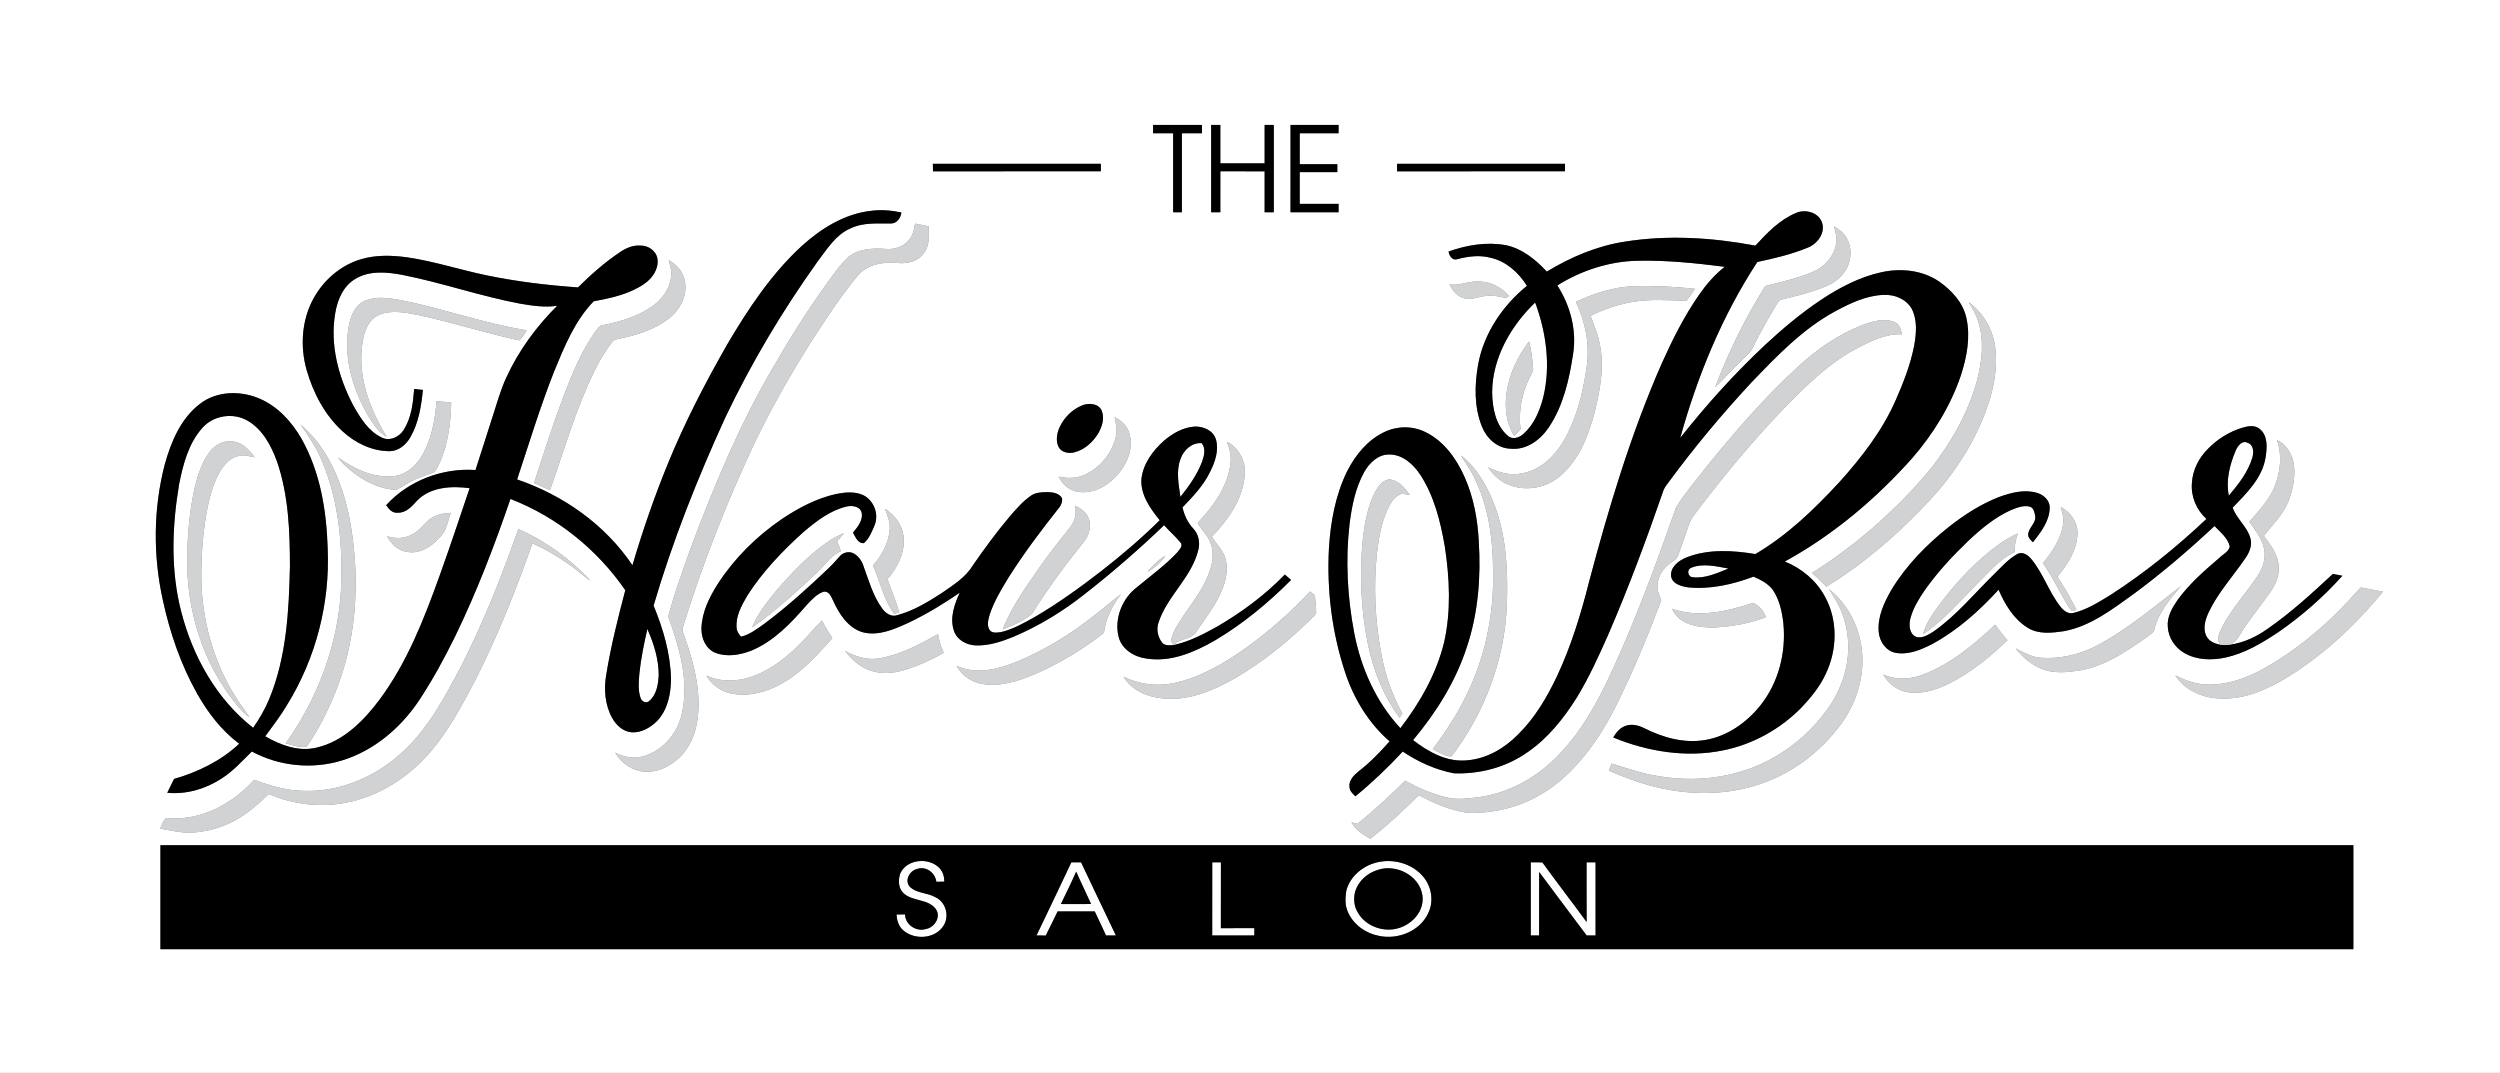 <?xml version="1.0" encoding="UTF-8" ?>
<!DOCTYPE svg PUBLIC "-//W3C//DTD SVG 1.1//EN" "http://www.w3.org/Graphics/SVG/1.1/DTD/svg11.dtd">
<svg width="1496pt" height="642pt" viewBox="0 0 1496 642" version="1.1" xmlns="http://www.w3.org/2000/svg">
<rect x="0" y="0" width="1496" height="642" fill="#808080" stroke="none"/>
<g id="#ffffffff">
<path fill="#ffffff" opacity="1.00" d=" M 0.00 0.00 L 1496.00 0.00 L 1496.00 642.00 L 0.00 642.00 L 0.00 0.00 M 690.00 74.75 C 689.99 76.42 690.00 78.09 690.00 79.76 C 694.00 79.75 698.00 79.75 702.00 79.75 C 702.00 95.50 702.00 111.25 702.00 127.00 C 703.74 127.00 705.49 127.00 707.25 127.00 C 707.25 111.25 707.25 95.50 707.25 79.76 C 711.25 79.75 715.25 79.76 719.25 79.75 C 719.24 78.08 719.24 76.42 719.25 74.75 C 709.50 74.75 699.75 74.75 690.00 74.75 M 724.75 74.75 C 724.75 92.17 724.75 109.58 724.75 127.00 C 726.57 127.00 728.40 127.00 730.25 127.00 C 730.26 118.83 730.24 110.66 730.26 102.50 C 739.09 102.51 747.92 102.49 756.75 102.51 C 756.74 110.67 756.75 118.83 756.75 127.00 C 758.57 127.00 760.40 127.00 762.25 127.00 C 762.25 109.58 762.25 92.17 762.25 74.75 C 760.41 74.75 758.57 74.75 756.75 74.75 C 756.75 82.42 756.75 90.08 756.75 97.75 C 747.91 97.75 739.08 97.75 730.25 97.75 C 730.25 90.08 730.25 82.42 730.25 74.75 C 728.41 74.75 726.57 74.75 724.75 74.75 M 772.25 74.76 C 772.25 92.17 772.25 109.58 772.24 127.00 C 781.83 127.00 791.41 127.00 801.00 127.00 C 800.99 125.33 800.99 123.67 801.00 122.00 C 793.25 122.00 785.50 122.01 777.75 122.00 C 777.75 115.67 777.75 109.33 777.75 103.00 C 785.25 102.99 792.75 103.00 800.25 103.00 C 800.24 101.41 800.24 99.83 800.25 98.25 C 792.75 98.25 785.25 98.25 777.75 98.24 C 777.75 92.08 777.75 85.92 777.76 79.75 C 785.50 79.75 793.25 79.75 801.00 79.76 C 800.99 78.09 800.98 76.42 801.00 74.75 C 791.41 74.75 781.83 74.74 772.25 74.76 M 558.22 98.00 C 558.24 99.52 558.27 101.03 558.31 102.54 C 591.79 102.45 625.27 102.54 658.75 102.50 C 658.75 101.00 658.75 99.50 658.76 98.00 C 625.25 98.00 591.73 97.99 558.22 98.00 M 836.00 98.00 C 835.98 99.50 835.99 101.00 836.01 102.51 C 869.51 102.49 903.00 102.51 936.50 102.50 C 936.49 101.00 936.49 99.50 936.50 98.00 C 903.00 98.00 869.50 98.00 836.00 98.00 M 479.98 147.01 C 461.65 163.81 447.76 184.74 435.22 206.03 C 422.13 228.92 409.96 252.39 399.94 276.80 C 391.69 296.89 384.61 317.44 378.46 338.26 C 362.14 313.92 337.00 296.30 309.44 286.90 C 316.64 265.15 323.31 243.19 331.75 221.87 C 337.79 207.18 344.03 191.88 355.24 180.30 C 365.62 178.37 376.35 176.07 385.24 170.06 C 390.13 166.80 394.19 161.21 393.44 155.08 C 392.82 150.12 387.84 146.76 383.05 146.96 C 378.66 146.65 374.53 148.50 370.98 150.91 C 361.87 157.00 353.65 164.31 345.86 171.99 C 327.52 170.69 309.23 168.51 291.23 164.77 C 275.44 161.52 260.05 156.43 244.07 154.06 C 234.75 152.72 225.04 152.42 215.93 155.15 C 203.82 158.75 193.62 167.63 187.59 178.64 C 180.53 191.52 179.52 207.17 183.43 221.20 C 187.36 235.00 194.29 248.30 204.97 258.08 C 212.62 265.10 222.63 269.99 233.16 269.99 C 238.54 269.93 243.04 266.09 245.58 261.60 C 250.52 253.03 252.08 243.03 253.06 233.33 C 251.31 233.14 249.57 232.95 247.83 232.75 C 247.18 241.22 246.20 250.14 241.46 257.43 C 238.75 261.63 233.09 264.22 228.36 261.80 C 220.36 257.99 215.54 249.96 211.33 242.53 C 202.53 225.68 197.27 206.17 200.64 187.15 C 201.97 179.24 205.52 170.97 212.76 166.82 C 221.21 161.75 231.57 162.77 240.84 164.51 C 264.44 169.15 287.25 177.18 310.90 181.64 C 318.32 182.93 325.92 184.10 333.44 182.97 C 320.94 195.39 310.35 209.86 302.98 225.90 C 299.43 233.58 297.27 241.79 294.61 249.80 C 291.32 260.31 287.87 270.77 284.53 281.26 C 264.77 279.92 244.48 287.57 231.10 302.28 C 232.59 304.68 234.86 307.15 237.97 306.80 C 243.01 307.02 246.57 302.93 249.63 299.51 C 257.71 291.30 270.27 290.69 281.03 292.13 C 275.18 309.53 269.37 326.94 263.17 344.21 C 253.81 370.29 243.61 396.58 226.91 418.95 C 217.44 431.53 205.36 443.68 189.53 447.36 C 178.79 450.02 167.93 445.90 158.70 440.62 C 163.23 434.45 167.91 428.36 171.81 421.75 C 189.03 393.91 197.52 360.87 196.08 328.18 C 195.41 305.62 191.63 282.47 180.43 262.59 C 174.54 252.27 166.01 242.97 154.86 238.34 C 143.57 233.66 129.58 233.97 119.66 241.66 C 108.20 250.40 102.37 264.35 98.62 277.84 C 91.73 304.29 91.53 332.37 97.43 359.04 C 101.64 378.58 108.21 397.72 118.02 415.18 C 124.47 426.53 132.60 437.19 143.16 445.04 C 132.27 455.33 118.45 461.97 104.17 466.12 C 102.81 468.88 101.42 471.63 100.08 474.41 C 111.34 475.46 122.71 472.23 132.15 466.12 C 139.25 461.76 144.80 455.47 150.71 449.70 C 167.13 458.57 187.09 460.55 204.91 454.96 C 223.54 449.22 239.18 436.03 250.10 420.11 C 258.55 407.50 265.80 394.13 272.49 380.52 C 285.35 354.00 295.91 326.44 305.44 298.57 C 333.19 309.27 357.33 328.73 374.18 353.18 C 369.79 369.84 365.58 386.58 362.80 403.59 C 361.27 412.34 361.97 421.78 366.34 429.65 C 368.74 434.01 372.92 437.85 378.10 438.22 C 383.94 438.56 389.36 435.28 393.36 431.27 C 399.66 424.53 401.51 414.93 401.51 405.99 C 401.16 390.91 396.80 376.25 391.10 362.39 C 402.41 323.85 417.29 286.42 433.98 249.91 C 449.56 217.17 468.22 185.89 489.31 156.41 C 494.90 149.10 499.98 140.58 508.77 136.74 C 516.33 132.99 524.93 133.83 533.08 133.74 C 536.67 133.82 539.03 130.38 539.39 127.13 C 533.31 125.89 527.05 125.34 520.89 126.21 C 505.29 128.04 491.44 136.69 479.98 147.01 M 1074.53 127.52 C 1064.86 131.61 1057.42 139.39 1050.44 146.98 C 1024.70 142.17 998.09 140.45 972.15 144.63 C 955.56 147.19 939.88 153.87 925.61 162.53 C 918.99 155.40 910.96 148.82 901.23 146.75 C 889.70 144.59 877.78 146.62 866.84 150.49 C 867.11 152.95 869.07 156.04 871.96 155.11 C 878.48 153.39 885.41 152.46 892.04 154.25 C 901.31 156.35 908.80 163.13 913.71 171.04 C 899.17 182.92 887.92 199.43 884.52 218.10 C 882.34 230.37 882.06 243.50 886.79 255.24 C 889.57 262.28 896.01 268.31 903.91 268.49 C 913.36 269.48 921.77 263.27 926.78 255.75 C 935.52 242.73 939.03 227.06 941.34 211.78 C 943.60 197.53 939.63 182.82 931.91 170.79 C 946.26 161.83 962.96 156.38 979.93 156.02 C 997.38 155.65 1014.78 157.46 1032.07 159.66 C 1026.04 164.37 1021.03 170.23 1016.68 176.49 C 1007.78 189.26 1000.80 203.25 994.43 217.42 C 975.95 259.45 962.74 303.57 950.97 347.88 C 946.06 367.34 940.17 386.65 931.62 404.85 C 925.62 417.41 918.44 429.70 908.41 439.50 C 900.41 447.71 889.83 453.93 878.25 454.95 C 866.16 456.33 854.81 450.06 845.59 442.86 C 859.51 426.28 871.22 407.54 877.87 386.83 C 884.58 366.62 886.22 345.05 884.89 323.89 C 884.22 310.77 881.80 297.59 876.44 285.54 C 871.59 274.64 864.21 264.11 853.26 258.71 C 845.59 254.75 836.14 254.78 828.41 258.53 C 818.35 263.28 811.03 272.33 806.09 282.08 C 799.12 296.33 796.24 312.21 795.25 327.93 C 793.89 353.20 797.06 378.78 805.08 402.80 C 810.27 418.32 819.08 432.84 831.53 443.60 C 825.80 450.16 819.70 456.44 812.78 461.75 C 810.00 464.03 806.97 467.16 807.54 471.08 C 807.68 473.40 809.53 474.97 811.05 476.50 C 821.13 468.28 830.55 459.25 839.40 449.73 C 848.66 455.93 859.05 460.66 870.03 462.74 C 885.60 463.35 901.51 459.07 914.26 450.00 C 926.37 441.63 935.68 429.90 943.47 417.56 C 950.85 405.44 956.73 392.49 962.46 379.54 C 974.66 351.34 985.37 322.51 995.40 293.47 C 996.09 291.60 997.41 290.06 998.56 288.46 C 1013.85 267.68 1030.41 247.85 1047.97 228.95 C 1063.21 213.10 1078.71 196.78 1098.29 186.23 C 1107.18 181.42 1116.73 176.86 1127.02 176.47 C 1133.61 176.08 1140.75 178.93 1144.05 184.89 C 1147.45 191.68 1146.74 199.61 1145.44 206.84 C 1143.23 218.14 1139.05 228.93 1134.41 239.43 C 1126.37 257.77 1113.95 273.78 1100.62 288.58 C 1085.64 304.77 1069.55 320.31 1050.42 331.55 C 1036.88 329.34 1022.42 328.41 1009.39 333.49 C 1004.65 335.35 999.23 339.33 1000.03 345.09 C 1000.99 349.58 1006.21 350.87 1010.12 351.47 C 1023.49 352.81 1036.90 349.71 1049.37 345.06 C 1053.61 346.96 1058.03 349.16 1060.87 352.99 C 1064.87 358.91 1066.39 366.11 1067.18 373.11 C 1068.86 390.41 1064.31 408.62 1053.31 422.26 C 1045.08 432.46 1033.59 440.61 1020.48 442.80 C 1008.00 444.98 995.23 441.46 984.12 435.84 C 980.74 434.15 976.76 433.03 973.05 434.25 C 969.56 435.31 967.14 438.27 965.36 441.30 C 985.98 449.79 1009.07 453.54 1031.11 449.02 C 1048.74 445.49 1065.11 436.42 1077.73 423.66 C 1083.49 417.61 1088.91 411.05 1092.43 403.42 C 1099.44 389.03 1099.87 371.17 1092.04 357.02 C 1086.90 347.40 1078.07 340.08 1068.03 336.01 C 1096.87 320.20 1122.34 298.72 1144.20 274.23 C 1156.82 259.70 1167.16 242.98 1173.36 224.70 C 1176.95 213.63 1179.27 201.63 1176.64 190.09 C 1174.60 180.97 1167.84 173.75 1160.41 168.50 C 1150.40 161.64 1137.53 160.35 1125.88 162.90 C 1112.75 165.75 1100.68 172.14 1089.57 179.52 C 1077.72 187.45 1066.77 196.63 1056.33 206.32 C 1037.96 223.55 1021.04 242.30 1005.43 262.07 C 1015.71 225.05 1030.49 188.99 1051.58 156.77 C 1061.94 154.58 1072.32 152.11 1082.12 148.04 C 1087.82 145.66 1092.55 139.03 1090.14 132.78 C 1087.76 126.84 1080.02 125.03 1074.53 127.52 M 547.53 133.81 C 547.00 137.33 546.30 141.04 543.80 143.75 C 540.52 147.85 535.00 149.40 529.93 148.95 C 522.13 148.39 513.33 148.74 507.20 154.24 C 502.68 158.44 499.22 163.62 495.54 168.55 C 482.97 185.95 471.56 204.18 460.90 222.81 C 442.21 255.14 427.78 289.71 414.58 324.59 C 409.30 339.24 403.80 353.88 399.88 368.95 C 406.37 387.11 412.32 406.73 408.22 426.13 C 405.84 438.58 396.39 449.83 383.87 452.84 C 378.48 454.17 372.97 452.75 368.09 450.41 C 371.88 456.65 378.47 461.48 385.93 461.77 C 394.33 462.32 402.28 457.88 407.92 451.94 C 414.40 444.95 417.31 435.38 417.86 426.01 C 418.94 409.59 414.20 393.53 408.68 378.26 C 408.00 376.59 408.91 374.87 409.30 373.26 C 421.01 335.66 435.56 298.96 452.35 263.35 C 462.34 242.88 473.64 223.05 485.84 203.82 C 494.41 190.57 503.05 177.31 513.13 165.15 C 518.84 158.13 528.52 156.57 537.06 157.36 C 542.99 158.03 549.71 156.37 553.11 151.09 C 556.46 146.58 555.79 140.76 555.69 135.49 C 552.99 134.84 550.27 134.26 547.53 133.81 M 1097.47 135.36 C 1098.29 138.81 1099.44 142.36 1098.74 145.94 C 1097.51 153.27 1092.10 159.45 1085.39 162.41 C 1076.08 166.44 1066.15 168.72 1056.34 171.15 C 1044.40 190.28 1034.27 210.60 1026.39 231.73 C 1032.86 225.39 1038.88 218.62 1045.52 212.45 C 1047.37 210.88 1048.59 208.76 1049.60 206.59 C 1053.71 198.24 1058.31 190.15 1063.13 182.19 C 1063.93 181.07 1064.55 179.50 1066.11 179.26 C 1071.70 177.79 1077.37 176.61 1082.88 174.81 C 1089.45 172.67 1096.55 170.70 1101.45 165.48 C 1107.55 159.59 1109.34 149.41 1104.79 142.10 C 1103.09 139.15 1100.31 137.09 1097.47 135.36 M 400.12 155.59 C 400.93 158.94 402.15 162.34 401.58 165.85 C 400.70 173.00 396.11 179.20 390.32 183.28 C 381.54 189.51 370.97 192.52 360.53 194.59 C 358.51 194.91 357.49 196.90 356.30 198.32 C 347.86 210.12 342.41 223.68 337.21 237.13 C 330.73 254.23 325.26 271.68 319.55 289.04 C 322.73 290.46 325.93 291.87 329.10 293.31 C 337.64 269.42 344.49 244.78 355.75 221.94 C 358.79 215.83 362.20 209.85 366.50 204.53 C 367.24 203.31 368.70 203.14 369.96 202.82 C 380.97 200.60 392.20 197.17 401.04 189.96 C 407.88 184.35 412.26 174.63 409.19 165.92 C 407.73 161.37 404.18 157.91 400.12 155.59 M 867.39 170.15 C 869.06 173.73 871.71 177.18 875.68 178.29 C 880.44 180.06 885.13 177.17 889.90 177.03 C 893.70 176.57 897.41 177.57 901.11 178.30 C 901.58 178.01 902.53 177.43 903.01 177.15 C 898.33 171.64 891.30 168.15 884.01 168.46 C 878.36 168.19 873.05 171.25 867.39 170.15 M 943.02 180.63 C 948.57 192.51 951.40 205.78 949.55 218.87 C 947.52 233.18 944.26 247.55 937.54 260.45 C 932.13 271.03 923.16 281.08 910.92 283.21 C 903.87 284.81 896.69 282.79 890.43 279.55 C 893.39 284.21 897.69 288.05 902.84 290.10 C 913.09 294.26 925.49 292.03 933.76 284.72 C 944.89 275.14 950.45 260.91 954.16 247.07 C 957.48 233.39 960.37 218.98 957.10 204.99 C 956.09 199.42 953.62 194.30 951.81 188.98 C 959.74 185.08 968.18 182.17 976.90 180.67 C 987.54 178.90 998.36 179.62 1009.08 180.05 C 1010.93 177.71 1012.70 175.31 1014.36 172.83 C 1002.28 171.55 990.11 170.85 977.97 171.28 C 965.78 171.62 953.96 175.44 943.02 180.63 M 217.46 180.43 C 211.67 183.51 209.46 190.25 208.50 196.32 C 205.58 214.53 211.19 233.04 220.25 248.73 C 223.27 253.48 226.30 258.71 231.45 261.42 C 221.53 245.28 214.27 226.34 216.65 207.09 C 217.39 200.08 219.59 191.77 226.57 188.53 C 234.12 185.23 242.59 187.06 250.35 188.53 C 270.70 192.87 290.53 199.37 310.88 203.71 C 312.51 201.82 313.97 199.80 315.20 197.63 C 289.79 193.55 265.47 184.74 240.29 179.67 C 232.81 178.30 224.56 176.91 217.46 180.43 M 1178.10 180.79 C 1180.12 184.55 1182.52 188.16 1183.73 192.30 C 1187.51 203.87 1186.04 216.39 1182.99 227.95 C 1177.60 247.37 1167.41 265.19 1154.96 280.93 C 1134.83 305.06 1110.92 326.08 1084.33 342.84 C 1087.31 345.46 1090.14 348.25 1092.93 351.07 C 1115.86 337.01 1136.28 319.17 1154.59 299.54 C 1166.21 287.07 1176.12 272.94 1183.46 257.54 C 1190.39 242.79 1195.61 226.50 1194.16 210.03 C 1193.38 198.54 1187.32 187.64 1178.10 180.79 M 1115.11 194.26 C 1100.38 199.91 1087.16 208.99 1075.67 219.71 C 1055.29 238.41 1037.19 259.44 1019.85 280.94 C 1014.10 288.49 1007.75 295.68 1002.88 303.82 C 992.71 332.80 982.14 361.69 969.84 389.85 C 959.75 412.69 948.87 436.02 930.72 453.69 C 918.44 465.99 902.33 474.61 885.04 477.01 C 878.40 477.85 871.52 478.82 864.96 476.98 C 856.49 474.93 848.45 471.40 840.85 467.17 C 831.64 476.20 822.27 485.09 812.11 493.05 C 810.95 492.71 809.80 492.38 808.66 492.05 C 811.20 496.62 815.63 499.46 820.05 501.96 C 830.24 493.84 839.81 484.98 849.06 475.81 C 858.21 480.78 868.00 484.96 878.38 486.43 C 887.57 486.67 896.84 485.38 905.63 482.67 C 921.03 477.96 934.52 468.13 944.95 456.00 C 953.74 446.06 960.77 434.70 966.78 422.90 C 977.12 402.19 986.02 380.76 994.14 359.09 C 992.93 356.20 991.47 353.20 991.81 349.98 C 992.20 344.63 995.38 339.76 999.75 336.77 C 1001.40 335.47 1003.68 334.56 1004.23 332.32 C 1006.36 326.35 1008.46 320.37 1010.48 314.38 C 1011.95 309.70 1015.52 306.18 1018.27 302.25 C 1037.08 277.66 1057.19 253.98 1079.46 232.43 C 1089.32 223.08 1099.84 214.21 1112.01 208.00 C 1120.13 203.81 1128.83 199.59 1138.21 200.06 C 1137.47 197.39 1136.85 194.15 1134.02 192.92 C 1127.95 190.01 1121.07 192.22 1115.11 194.26 M 261.21 240.09 C 260.29 251.75 258.11 263.77 251.81 273.82 C 247.86 280.29 240.86 285.28 233.05 285.05 C 221.70 285.41 211.26 280.10 202.24 273.72 C 204.22 276.72 206.93 279.09 209.69 281.36 C 217.38 287.75 226.89 292.61 237.00 293.18 C 240.59 291.49 243.77 289.03 247.42 287.43 C 251.34 285.41 255.62 284.26 259.71 282.64 C 261.24 281.07 262.11 279.00 263.07 277.05 C 268.22 265.76 269.69 253.21 270.03 240.92 C 267.10 240.56 264.15 240.29 261.21 240.09 M 647.39 242.67 C 641.39 245.13 636.57 250.10 633.94 255.98 C 632.37 259.58 631.68 263.96 633.53 267.59 C 635.31 270.82 639.58 271.53 642.89 270.67 C 649.00 269.13 654.02 264.56 657.22 259.25 C 659.49 255.26 661.08 250.19 659.25 245.74 C 657.25 241.27 651.37 240.97 647.39 242.67 M 666.99 249.60 C 667.70 253.33 668.75 257.17 667.80 260.96 C 665.78 270.56 659.09 278.99 650.40 283.46 C 645.23 286.33 639.12 286.54 633.48 285.14 C 635.83 290.22 640.69 294.17 646.42 294.47 C 655.92 295.29 664.67 289.46 670.29 282.21 C 675.22 275.86 678.25 267.26 675.79 259.31 C 674.56 254.89 671.00 251.58 666.99 249.60 M 179.77 254.00 C 184.78 261.02 189.57 268.26 192.84 276.29 C 203.09 300.74 205.25 327.80 203.96 354.05 C 201.96 386.67 189.87 418.23 170.99 444.78 C 175.05 445.88 179.39 447.65 183.61 446.70 C 191.24 435.68 197.16 423.48 201.97 410.98 C 214.20 378.60 215.51 342.76 208.92 308.98 C 204.58 288.54 196.20 267.70 179.77 254.00 M 696.60 263.66 C 689.84 269.63 683.99 277.55 683.02 286.76 C 682.48 296.19 688.34 304.33 693.98 311.31 C 683.12 322.06 671.48 331.98 659.45 341.39 C 646.36 351.52 632.92 361.26 618.58 369.57 C 612.33 373.02 605.99 376.63 598.98 378.26 C 596.70 378.56 593.59 379.15 592.11 376.90 C 590.44 374.22 591.36 370.84 592.14 368.01 C 594.74 360.00 599.12 352.74 603.49 345.61 C 612.69 331.04 623.08 317.26 633.79 303.77 C 635.06 302.16 635.84 300.14 635.48 298.07 C 633.79 295.10 630.08 294.59 627.00 294.49 C 623.50 294.53 619.68 294.57 616.75 296.74 C 611.89 300.13 608.05 304.71 604.18 309.13 C 596.34 318.41 589.16 328.22 582.24 338.19 C 577.79 345.67 570.11 350.29 563.15 355.15 C 554.99 360.38 546.50 365.55 537.05 368.07 C 533.44 369.46 529.94 366.99 527.91 364.15 C 522.30 356.49 519.82 347.16 516.58 338.37 C 515.54 335.40 513.57 332.67 510.78 331.15 C 508.09 329.75 504.66 330.53 502.66 332.73 C 500.40 335.13 498.35 337.72 495.92 339.95 C 483.59 351.65 470.99 363.12 457.36 373.29 C 453.01 376.31 448.69 379.78 443.42 380.99 C 442.23 379.53 440.99 377.97 440.82 376.03 C 440.01 368.85 443.78 362.28 447.25 356.30 C 456.48 341.94 468.39 329.47 481.07 318.12 C 488.54 311.85 496.59 305.56 506.24 303.19 C 509.48 302.34 514.20 302.70 515.52 306.36 C 516.76 311.13 513.27 315.30 510.43 318.71 C 511.91 321.24 513.34 325.37 516.96 325.00 C 520.20 322.22 521.80 317.98 523.43 314.14 C 526.01 307.54 522.90 299.55 516.64 296.33 C 511.59 293.97 505.74 294.55 500.43 295.59 C 488.58 298.21 477.68 304.01 467.67 310.73 C 452.62 321.04 439.39 334.16 429.47 349.50 C 424.42 357.47 420.04 366.37 419.74 375.98 C 419.61 381.86 422.33 388.37 428.12 390.65 C 435.03 393.32 442.85 391.94 449.57 389.34 C 463.14 383.74 473.43 372.75 482.86 361.87 C 485.81 358.81 488.82 355.29 493.03 354.03 C 496.13 353.67 497.41 357.07 498.50 359.34 C 502.11 367.33 507.44 375.80 516.38 378.37 C 525.84 380.74 535.17 376.49 543.62 372.67 C 554.35 367.56 564.54 361.37 574.34 354.66 C 571.11 361.62 568.25 369.69 570.80 377.32 C 572.52 382.93 578.48 386.09 584.08 386.22 C 591.71 386.43 599.12 384.02 606.12 381.19 C 621.65 374.62 636.17 365.78 649.36 355.28 C 665.78 342.43 681.56 328.72 696.60 314.28 C 699.86 318.02 703.74 321.21 706.81 325.14 C 707.60 327.23 705.66 328.99 704.53 330.52 C 697.28 338.29 688.60 344.52 680.47 351.31 C 671.59 357.94 666.72 370.06 669.34 380.92 C 671.15 388.46 678.64 393.13 685.97 394.05 C 700.57 396.44 714.77 390.28 727.15 383.16 C 743.83 373.25 758.91 360.78 772.58 347.04 C 771.32 345.96 770.09 344.88 768.85 343.81 C 756.88 356.19 742.90 366.51 728.03 375.13 C 720.15 379.47 712.07 383.75 703.23 385.77 C 703.47 385.37 703.94 384.59 704.18 384.19 C 707.78 382.47 712.25 382.11 715.11 379.12 C 718.12 374.79 721.10 370.43 724.12 366.10 C 729.86 357.23 735.51 346.98 733.72 336.03 C 732.93 330.06 728.07 326.10 725.23 321.13 C 734.95 310.99 743.86 298.56 744.84 284.10 C 745.65 276.07 741.38 267.96 734.14 264.32 C 735.87 268.64 737.02 273.32 736.22 277.98 C 734.43 291.67 725.81 303.16 716.64 312.97 C 719.17 317.47 723.42 320.99 724.78 326.13 C 726.24 330.76 725.74 335.75 724.34 340.34 C 721.26 350.52 714.68 359.05 708.70 367.67 C 705.44 372.73 701.65 377.78 700.64 383.87 C 701.10 384.40 702.01 385.44 702.46 385.96 C 700.16 386.16 697.15 386.62 695.47 384.62 C 692.95 381.44 691.93 377.05 693.06 373.13 C 698.07 356.89 713.09 345.70 717.09 328.99 C 718.27 324.47 717.14 319.45 713.85 316.08 C 710.61 312.60 708.66 308.21 707.60 303.62 C 713.86 297.12 720.22 290.46 724.17 282.23 C 727.08 276.42 729.44 269.63 727.66 263.12 C 726.15 257.65 720.05 255.02 714.78 255.27 C 707.95 255.75 701.73 259.31 696.60 263.66 M 1341.84 255.95 C 1334.12 258.29 1327.00 262.65 1321.39 268.44 C 1315.86 273.86 1312.07 281.21 1311.64 289.00 C 1310.95 297.07 1314.36 305.13 1320.34 310.54 C 1302.57 327.29 1283.48 342.77 1262.95 356.02 C 1256.00 360.23 1248.98 364.75 1241.01 366.72 C 1237.74 367.79 1234.83 365.42 1232.96 363.01 C 1226.00 354.21 1222.66 343.12 1215.48 334.48 C 1213.57 332.20 1210.40 329.94 1207.36 331.43 C 1201.72 334.51 1197.50 339.51 1192.94 343.92 C 1181.16 355.47 1170.57 368.46 1156.95 377.97 C 1153.80 379.90 1149.90 382.50 1146.12 380.90 C 1142.33 378.76 1142.23 373.65 1143.21 369.92 C 1144.87 363.74 1148.30 358.23 1151.89 353.00 C 1159.42 342.38 1168.29 332.76 1177.69 323.78 C 1185.38 316.52 1193.63 309.59 1203.36 305.23 C 1206.95 303.82 1210.93 302.10 1214.84 303.23 C 1217.09 304.08 1217.47 306.76 1217.87 308.84 C 1218.54 313.22 1213.59 315.85 1213.68 320.13 C 1213.77 322.00 1215.26 323.28 1216.52 324.48 C 1221.19 318.54 1226.34 311.93 1226.53 304.04 C 1226.76 299.52 1222.99 296.12 1218.96 294.95 C 1211.38 292.68 1203.37 294.81 1196.18 297.43 C 1185.30 301.67 1175.40 308.06 1166.25 315.25 C 1152.92 325.86 1140.76 338.24 1131.88 352.86 C 1127.48 360.54 1123.39 369.12 1124.24 378.20 C 1124.71 383.77 1128.40 389.37 1134.10 390.60 C 1141.92 392.14 1149.61 388.78 1156.43 385.29 C 1171.48 377.08 1184.43 365.47 1195.95 352.88 C 1199.77 361.71 1205.02 370.52 1213.41 375.67 C 1219.87 379.72 1227.91 378.73 1235.08 377.70 C 1250.84 374.75 1263.89 364.71 1276.59 355.56 C 1293.62 343.01 1309.71 329.22 1325.15 314.78 C 1328.65 318.45 1333.15 321.89 1334.33 327.09 C 1333.54 330.30 1330.06 331.75 1327.90 333.98 C 1318.97 341.59 1310.04 349.43 1303.10 358.98 C 1299.88 363.69 1296.67 369.07 1297.21 375.01 C 1297.51 381.54 1301.53 387.62 1307.19 390.80 C 1314.61 395.12 1323.70 395.21 1331.90 393.44 C 1343.41 390.90 1353.67 384.74 1363.38 378.26 C 1377.41 368.57 1390.30 357.22 1401.69 344.54 C 1399.79 344.14 1397.88 343.79 1396.01 343.42 C 1383.43 355.08 1370.75 366.78 1356.58 376.53 C 1350.13 381.12 1342.75 384.52 1334.89 385.73 C 1336.84 384.42 1338.69 382.85 1339.83 380.75 C 1345.22 371.42 1352.36 363.28 1358.48 354.44 C 1361.39 350.22 1363.76 345.31 1363.57 340.06 C 1363.72 332.56 1358.94 326.30 1354.62 320.63 C 1359.85 314.14 1365.97 308.10 1369.28 300.31 C 1371.86 293.53 1373.55 286.18 1372.77 278.90 C 1372.15 272.44 1368.49 266.16 1362.50 263.32 C 1366.04 273.11 1364.35 283.94 1360.23 293.26 C 1356.65 300.36 1351.24 306.29 1346.01 312.19 C 1349.22 317.02 1353.21 321.58 1354.60 327.36 C 1356.18 333.12 1354.46 339.26 1351.24 344.13 C 1344.42 354.61 1335.74 363.86 1329.86 374.95 C 1328.24 378.28 1326.09 382.34 1328.50 385.83 C 1325.32 385.10 1321.82 383.80 1320.32 380.66 C 1317.88 375.96 1319.76 370.41 1321.87 365.95 C 1327.53 354.20 1336.51 344.57 1343.75 333.84 C 1346.08 330.47 1347.83 326.25 1346.65 322.12 C 1344.74 315.14 1338.40 310.56 1336.03 303.77 C 1344.47 295.02 1354.12 285.70 1355.82 273.03 C 1356.65 267.54 1357.04 260.57 1352.23 256.72 C 1349.32 254.18 1345.20 254.96 1341.84 255.95 M 874.20 272.44 C 877.10 277.36 880.56 281.96 882.87 287.22 C 892.20 306.66 893.82 328.68 893.45 349.93 C 892.89 370.60 888.61 391.23 880.21 410.15 C 874.31 423.80 866.30 436.41 857.34 448.23 C 860.84 450.03 864.56 452.72 868.54 452.65 C 888.36 426.70 900.43 394.73 901.70 362.01 C 902.43 342.58 901.56 322.62 895.00 304.13 C 890.67 292.22 884.31 280.39 874.20 272.44 M 643.40 302.66 C 644.24 307.13 643.30 311.88 640.39 315.46 C 634.48 322.84 628.64 330.29 623.14 337.98 C 614.56 350.31 605.57 362.64 599.95 376.67 C 606.05 374.34 612.23 371.60 617.36 367.55 C 626.78 352.56 637.25 338.24 648.38 324.46 C 651.89 320.30 653.56 314.10 650.91 309.08 C 649.47 305.92 646.40 304.10 643.40 302.66 M 1233.11 303.39 C 1233.98 306.66 1235.17 310.00 1234.59 313.44 C 1233.41 322.46 1228.05 330.15 1222.47 337.06 C 1229.18 346.00 1233.11 356.63 1239.66 365.68 C 1240.61 365.43 1241.58 365.19 1242.56 364.94 C 1239.13 358.13 1235.44 351.44 1231.10 345.16 C 1237.23 337.75 1243.02 329.02 1243.17 319.07 C 1243.25 312.36 1238.94 306.39 1233.11 303.39 M 529.55 304.44 C 531.09 308.43 532.83 312.57 532.39 316.95 C 531.71 325.00 527.70 332.48 522.35 338.41 C 526.78 347.91 528.65 358.68 534.98 367.24 C 535.76 367.08 537.33 366.77 538.11 366.62 C 536.32 359.73 533.38 353.19 531.02 346.48 C 537.29 339.63 541.72 330.32 540.69 320.87 C 539.78 314.05 535.34 308.01 529.55 304.44 M 260.69 308.68 C 254.70 310.97 251.94 317.61 246.03 320.07 C 241.58 322.49 236.36 322.32 231.64 320.87 C 234.13 325.61 238.45 329.75 244.00 330.33 C 251.35 331.48 258.20 327.17 262.82 321.79 C 267.35 318.14 267.83 311.99 269.78 306.88 C 266.69 307.07 263.55 307.40 260.69 308.68 M 310.19 316.54 C 300.34 344.57 289.39 372.29 275.87 398.78 C 266.30 416.81 256.63 435.42 241.43 449.43 C 224.67 465.44 201.29 475.06 177.97 473.02 C 169.04 472.45 160.50 469.70 152.17 466.63 C 139.32 480.76 120.79 491.03 101.24 489.61 C 97.60 488.77 97.25 493.60 95.75 495.84 C 102.41 496.97 109.10 498.73 115.92 498.16 C 122.87 497.64 129.76 495.97 136.13 493.12 C 145.68 489.14 153.42 482.16 160.85 475.16 C 175.09 481.28 191.10 483.33 206.36 480.46 C 226.49 476.85 244.52 465.14 257.72 449.76 C 268.75 436.78 276.73 421.59 284.64 406.61 C 297.94 380.35 308.81 352.93 318.57 325.18 C 326.94 328.80 334.77 333.62 342.17 338.93 C 346.04 341.63 349.39 345.00 353.40 347.51 C 341.29 334.46 326.47 323.77 310.19 316.54 M 494.67 324.71 C 483.45 332.62 473.90 342.64 464.94 352.98 C 459.18 359.87 453.49 367.08 450.06 375.47 C 463.71 365.92 476.05 354.61 488.21 343.26 C 493.33 338.88 496.76 332.48 503.23 329.81 C 502.52 327.82 501.75 325.86 500.92 323.92 C 502.35 322.32 503.73 320.68 505.11 319.03 C 501.39 320.45 497.92 322.42 494.67 324.71 M 1196.47 325.50 C 1182.84 335.30 1171.27 347.71 1161.12 361.00 C 1157.05 366.74 1152.62 372.52 1150.76 379.42 C 1163.36 371.09 1173.14 359.31 1183.73 348.69 C 1190.55 342.08 1196.74 334.35 1205.58 330.35 C 1205.44 326.52 1206.20 322.75 1207.56 319.18 C 1203.67 320.93 1199.93 323.02 1196.47 325.50 M 686.52 342.36 C 690.68 339.80 694.78 336.69 697.42 332.51 C 693.17 334.97 689.59 338.56 686.52 342.36 M 1254.40 386.56 C 1244.05 391.84 1232.29 394.53 1220.67 393.56 C 1215.41 393.05 1210.78 390.39 1206.22 387.96 C 1210.22 393.25 1215.50 397.71 1221.68 400.24 C 1228.77 403.13 1236.63 402.40 1244.03 401.29 C 1255.53 399.46 1265.95 393.80 1275.57 387.47 C 1280.04 384.30 1284.92 381.57 1288.91 377.79 C 1291.12 367.11 1298.28 358.66 1305.18 350.62 C 1288.77 363.25 1272.82 376.86 1254.40 386.56 M 1410.16 354.16 C 1398.23 367.96 1384.54 380.24 1369.63 390.73 C 1356.13 400.00 1341.19 408.79 1324.42 409.61 C 1316.45 410.18 1308.62 407.81 1301.67 404.05 C 1305.35 410.23 1311.81 414.27 1318.55 416.40 C 1328.74 419.40 1339.78 418.11 1349.70 414.64 C 1361.70 410.27 1372.54 403.28 1382.79 395.77 C 1398.95 383.85 1413.19 369.52 1425.96 354.07 C 1421.55 353.16 1417.11 352.45 1412.71 351.55 C 1411.83 352.41 1410.97 353.27 1410.16 354.16 M 1094.50 352.51 C 1096.74 356.60 1099.64 360.33 1101.38 364.70 C 1107.47 378.59 1107.41 394.82 1101.90 408.88 C 1098.35 418.47 1092.26 426.89 1085.36 434.34 C 1074.44 446.14 1060.64 455.29 1045.43 460.51 C 1028.57 466.38 1010.23 467.43 992.68 464.47 C 982.96 463.04 973.70 459.72 964.34 456.91 C 963.79 458.32 963.26 459.74 962.74 461.16 C 974.66 466.36 987.04 470.71 999.92 472.82 C 1018.62 476.05 1038.26 474.86 1056.10 468.14 C 1075.36 460.99 1092.07 447.50 1103.58 430.53 C 1111.98 417.82 1116.17 402.08 1113.86 386.92 C 1111.96 373.59 1105.06 360.93 1094.50 352.51 M 746.22 387.26 C 733.03 396.62 718.76 405.28 702.76 408.68 C 692.54 410.95 681.65 409.59 672.29 404.91 C 676.96 412.83 686.05 416.93 694.92 417.82 C 710.52 419.84 725.66 413.45 738.95 405.90 C 755.62 396.19 770.72 383.92 784.48 370.44 C 785.56 369.27 786.90 368.25 787.61 366.79 C 787.62 363.24 787.06 359.72 786.82 356.19 C 785.85 355.43 784.88 354.68 783.93 353.93 C 772.51 366.25 759.81 377.38 746.22 387.26 M 654.99 368.10 C 640.75 379.50 625.01 389.09 608.16 396.09 C 596.94 400.63 583.89 403.82 572.37 398.42 C 575.58 404.10 581.28 408.21 587.73 409.29 C 598.36 411.09 608.99 407.69 618.71 403.66 C 633.66 397.19 647.77 388.77 660.59 378.71 C 661.67 370.13 665.55 362.31 670.83 355.56 C 665.33 359.45 660.42 364.11 654.99 368.10 M 1000.55 364.30 C 1004.85 374.20 1017.06 375.79 1026.60 375.45 C 1036.87 374.89 1047.14 372.97 1056.78 369.32 C 1055.37 365.58 1052.77 362.37 1049.02 360.82 C 1033.58 365.80 1016.39 369.93 1000.55 364.30 M 484.83 378.80 C 475.99 388.72 465.95 398.10 453.62 403.45 C 443.88 407.69 432.37 408.87 422.56 404.18 C 425.87 409.77 431.54 413.85 437.93 415.09 C 446.50 416.76 455.45 414.89 463.31 411.33 C 477.38 404.92 488.02 393.28 498.06 381.89 C 495.89 378.42 493.70 374.97 491.81 371.34 C 489.35 373.71 487.08 376.24 484.83 378.80 M 1150.68 403.67 C 1143.07 406.62 1134.42 407.13 1126.91 403.58 C 1129.85 408.89 1135.00 413.01 1141.04 414.09 C 1149.41 415.65 1157.90 413.07 1165.41 409.49 C 1178.79 402.88 1190.59 393.45 1201.26 383.10 C 1198.62 380.16 1196.21 377.03 1193.93 373.81 C 1181.09 385.75 1167.31 397.44 1150.68 403.67 M 527.02 393.83 C 519.60 395.34 512.07 393.12 505.65 389.42 C 509.76 395.04 515.40 399.85 522.24 401.67 C 528.92 403.64 536.06 402.65 542.58 400.53 C 550.27 398.01 557.72 394.71 564.72 390.63 C 562.99 387.10 562.00 383.29 561.32 379.44 C 550.52 385.51 539.32 391.51 527.02 393.83 M 96.00 505.75 C 96.00 526.50 96.00 547.25 96.00 568.00 C 533.42 568.00 970.83 568.00 1408.25 568.00 C 1408.25 547.25 1408.25 526.50 1408.25 505.75 C 970.83 505.75 533.42 505.75 96.00 505.75 Z" />
<path fill="#ffffff" opacity="1.00" d=" M 892.89 234.73 C 893.04 214.12 904.10 195.00 918.64 181.00 C 925.34 199.00 928.04 219.07 923.45 237.91 C 921.33 245.94 917.95 254.11 911.58 259.70 C 909.09 261.96 905.13 263.29 902.31 260.82 C 894.91 254.49 893.03 243.99 892.89 234.73 M 901.43 235.65 C 900.36 244.20 901.32 253.42 906.10 260.80 C 907.45 259.56 908.75 258.24 909.90 256.79 C 908.54 246.13 910.68 235.18 915.53 225.63 C 916.34 223.82 917.70 222.05 917.38 219.95 C 917.00 214.68 916.29 209.41 915.01 204.27 C 908.02 213.40 902.90 224.18 901.43 235.65 Z" />
<path fill="#ffffff" opacity="1.00" d=" M 121.06 256.07 C 127.65 248.50 139.60 246.73 148.21 251.76 C 157.21 256.99 162.31 266.72 165.77 276.18 C 172.67 296.32 173.49 317.90 173.50 339.00 C 172.89 365.69 171.47 393.15 161.17 418.14 C 158.64 424.29 155.28 430.07 151.48 435.53 C 129.54 418.37 115.31 392.81 108.46 366.11 C 102.00 341.22 102.93 315.04 107.16 289.88 C 109.52 277.92 112.76 265.38 121.06 256.07 M 125.45 270.41 C 120.81 276.63 118.38 284.16 116.56 291.61 C 113.46 305.17 112.28 319.10 111.99 332.98 C 111.41 364.66 121.24 396.92 141.48 421.54 C 143.80 424.35 146.13 427.21 149.21 429.24 C 147.27 425.75 144.64 422.73 142.50 419.39 C 129.10 399.13 121.81 375.10 120.61 350.91 C 120.11 336.60 121.04 322.24 123.36 308.11 C 125.00 299.09 127.12 289.92 131.80 281.94 C 134.32 277.75 138.00 273.69 143.02 272.77 C 146.17 272.00 149.33 273.07 152.39 273.69 C 149.03 268.97 144.30 263.88 137.98 264.18 C 133.00 263.67 128.35 266.54 125.45 270.41 Z" />
<path fill="#ffffff" opacity="1.00" d=" M 706.49 274.43 C 708.35 269.23 713.28 264.68 719.11 265.19 C 721.66 268.39 720.62 272.68 719.37 276.19 C 716.41 283.99 711.53 290.88 706.35 297.35 C 705.32 289.79 703.60 281.79 706.49 274.43 Z" />
<path fill="#ffffff" opacity="1.00" d=" M 1337.78 269.74 C 1338.95 267.04 1341.57 263.20 1344.97 264.96 C 1348.63 266.13 1348.74 270.69 1347.83 273.77 C 1345.26 282.47 1339.51 289.78 1333.73 296.61 C 1331.85 287.48 1334.28 278.16 1337.78 269.74 Z" />
<path fill="#ffffff" opacity="1.00" d=" M 816.34 282.46 C 819.37 277.13 824.44 272.05 830.96 271.97 C 839.12 271.70 845.76 277.78 849.98 284.20 C 858.27 297.04 862.02 312.18 864.59 327.07 C 867.45 345.96 868.39 365.50 864.19 384.26 C 859.58 403.16 849.78 420.41 837.99 435.74 C 823.32 419.98 814.32 399.54 810.32 378.53 C 806.28 357.24 805.08 335.32 807.54 313.77 C 808.90 303.00 811.02 292.04 816.34 282.46 M 822.71 294.68 C 818.34 303.26 816.72 312.91 815.53 322.37 C 813.40 343.61 814.34 365.22 818.70 386.13 C 821.86 401.67 828.10 416.65 837.42 429.50 C 838.00 428.67 838.60 427.84 839.22 427.02 C 833.18 416.14 829.02 404.27 826.72 392.05 C 822.77 371.66 821.83 350.65 824.08 330.00 C 825.17 321.34 826.75 312.58 830.43 304.60 C 832.06 301.37 833.86 297.81 837.23 296.09 C 839.23 294.91 841.52 296.01 843.62 296.22 C 840.66 291.89 836.71 287.21 831.07 286.86 C 827.01 287.59 824.50 291.28 822.71 294.68 Z" />
<path fill="#ffffff" opacity="1.00" d=" M 1011.88 339.81 C 1019.02 336.82 1027.02 338.92 1034.32 340.22 C 1027.60 342.90 1020.51 346.26 1013.11 345.46 C 1010.05 345.37 1009.11 341.10 1011.88 339.81 Z" />
<path fill="#ffffff" opacity="1.00" d=" M 387.37 376.38 C 391.24 385.03 394.13 394.32 394.19 403.88 C 393.89 409.36 392.99 415.69 388.54 419.43 C 386.69 421.27 383.88 419.74 383.27 417.54 C 381.67 412.87 382.22 407.81 382.60 402.99 C 383.55 394.02 385.36 385.16 387.37 376.38 Z" />
<path fill="#ffffff" opacity="1.00" d=" M 538.76 522.53 C 542.82 513.92 556.07 512.87 562.32 519.60 C 564.26 521.79 565.09 524.67 565.09 527.57 C 563.49 527.58 561.89 527.60 560.30 527.65 C 559.69 522.36 554.22 518.16 548.97 519.94 C 544.51 520.85 541.10 526.64 544.31 530.51 C 548.40 534.69 554.95 534.06 559.80 536.92 C 565.97 539.75 568.33 548.20 564.65 553.88 C 559.68 561.92 547.24 562.70 540.42 556.65 C 537.70 554.32 536.68 550.68 536.46 547.23 C 538.16 547.20 539.86 547.19 541.58 547.17 C 541.70 553.38 548.31 557.74 554.13 555.90 C 559.13 555.02 563.15 548.88 560.15 544.23 C 555.52 537.46 545.43 539.79 540.10 533.92 C 537.45 530.81 537.48 526.20 538.76 522.53 Z" />
<path fill="#ffffff" opacity="1.00" d=" M 825.57 515.71 C 835.17 513.94 845.85 517.29 852.01 525.04 C 856.81 531.00 858.06 539.72 854.56 546.63 C 849.57 557.28 836.43 562.44 825.25 560.04 C 817.40 558.61 810.13 553.48 806.77 546.17 C 804.78 542.13 804.90 537.43 805.60 533.10 C 807.90 523.90 816.46 517.31 825.57 515.71 M 824.39 520.58 C 818.31 522.42 813.02 527.06 811.05 533.18 C 809.87 537.23 810.11 541.82 812.23 545.53 C 815.95 552.62 824.16 556.66 832.03 556.23 C 842.28 555.84 852.58 546.85 851.19 536.00 C 849.59 523.98 835.45 516.75 824.39 520.58 Z" />
<path fill="#ffffff" opacity="1.00" d=" M 641.09 516.03 C 643.03 516.00 644.97 516.00 646.92 516.03 C 653.76 530.66 660.85 545.18 667.75 559.79 C 665.78 559.79 663.81 559.78 661.85 559.79 C 659.70 554.95 657.31 550.22 655.10 545.40 C 647.69 545.38 640.28 545.39 632.87 545.40 C 630.48 550.19 628.25 555.06 625.79 559.82 C 623.93 559.79 622.09 559.78 620.25 559.78 C 627.30 545.25 634.14 530.61 641.09 516.03 M 634.84 540.97 C 640.86 541.01 646.89 541.03 652.91 540.96 C 650.01 534.46 646.81 528.10 644.00 521.56 C 641.12 528.11 637.94 534.52 634.84 540.97 Z" />
<path fill="#ffffff" opacity="1.00" d=" M 725.41 516.01 C 727.13 516.00 728.85 516.00 730.59 516.01 C 730.57 529.15 730.61 542.29 730.57 555.43 C 737.25 555.38 743.92 555.45 750.60 555.39 C 750.59 556.85 750.58 558.32 750.60 559.80 C 742.19 559.79 733.79 559.78 725.39 559.80 C 725.43 545.20 725.40 530.60 725.41 516.01 Z" />
<path fill="#ffffff" opacity="1.00" d=" M 916.00 515.99 C 918.30 515.99 920.62 516.00 922.94 516.06 C 931.63 528.06 940.71 539.79 949.45 551.76 C 949.37 539.84 949.43 527.92 949.41 516.00 C 951.19 515.99 952.99 516.00 954.79 516.01 C 954.79 530.60 954.79 545.20 954.79 559.80 C 953.01 559.78 951.23 559.78 949.47 559.79 C 940.00 547.11 930.43 534.52 921.04 521.79 C 920.95 534.46 921.03 547.12 921.00 559.79 C 919.32 559.78 917.65 559.78 916.00 559.79 C 915.99 545.19 916.00 530.59 916.00 515.99 Z" />
</g>
<g id="#000000ff">
<path fill="#000000" opacity="1.00" d=" M 690.00 74.75 C 699.75 74.75 709.50 74.75 719.25 74.75 C 719.24 76.42 719.24 78.08 719.25 79.75 C 715.25 79.76 711.25 79.75 707.25 79.76 C 707.25 95.50 707.25 111.25 707.25 127.00 C 705.49 127.00 703.74 127.00 702.00 127.00 C 702.00 111.25 702.00 95.50 702.00 79.75 C 698.00 79.75 694.00 79.75 690.00 79.76 C 690.00 78.09 689.99 76.42 690.00 74.75 Z" />
<path fill="#000000" opacity="1.00" d=" M 724.75 74.75 C 726.57 74.75 728.41 74.75 730.25 74.75 C 730.25 82.42 730.25 90.08 730.25 97.75 C 739.08 97.75 747.91 97.75 756.75 97.75 C 756.75 90.08 756.75 82.42 756.75 74.75 C 758.57 74.75 760.41 74.75 762.25 74.75 C 762.25 92.17 762.25 109.58 762.25 127.00 C 760.40 127.00 758.57 127.00 756.75 127.00 C 756.75 118.83 756.74 110.67 756.75 102.51 C 747.92 102.49 739.09 102.51 730.26 102.50 C 730.24 110.66 730.26 118.83 730.25 127.00 C 728.40 127.00 726.57 127.00 724.75 127.00 C 724.75 109.58 724.75 92.17 724.75 74.75 Z" />
<path fill="#000000" opacity="1.00" d=" M 772.25 74.76 C 781.83 74.74 791.41 74.75 801.00 74.75 C 800.98 76.42 800.99 78.09 801.00 79.76 C 793.25 79.75 785.50 79.75 777.76 79.75 C 777.75 85.92 777.75 92.08 777.75 98.24 C 785.25 98.25 792.75 98.25 800.25 98.25 C 800.24 99.83 800.24 101.41 800.25 103.00 C 792.75 103.00 785.25 102.99 777.75 103.00 C 777.75 109.33 777.75 115.67 777.75 122.00 C 785.50 122.01 793.25 122.00 801.00 122.00 C 800.99 123.67 800.99 125.33 801.00 127.00 C 791.41 127.00 781.83 127.00 772.24 127.00 C 772.25 109.58 772.25 92.17 772.25 74.76 Z" />
<path fill="#000000" opacity="1.00" d=" M 558.22 98.00 C 591.73 97.99 625.25 98.00 658.76 98.00 C 658.75 99.50 658.75 101.00 658.75 102.50 C 625.27 102.54 591.79 102.45 558.31 102.54 C 558.27 101.03 558.24 99.52 558.22 98.00 Z" />
<path fill="#000000" opacity="1.00" d=" M 836.00 98.00 C 869.50 98.00 903.00 98.00 936.50 98.00 C 936.49 99.50 936.49 101.00 936.50 102.50 C 903.00 102.51 869.51 102.49 836.01 102.51 C 835.99 101.00 835.98 99.50 836.00 98.00 Z" />
<path fill="#000000" opacity="1.00" d=" M 479.98 147.01 C 491.44 136.69 505.29 128.04 520.89 126.21 C 527.05 125.34 533.31 125.89 539.39 127.13 C 539.03 130.38 536.67 133.82 533.08 133.74 C 524.93 133.83 516.33 132.99 508.77 136.74 C 499.98 140.58 494.90 149.10 489.31 156.41 C 468.22 185.89 449.56 217.17 433.98 249.91 C 417.29 286.42 402.41 323.85 391.10 362.39 C 396.80 376.25 401.16 390.91 401.51 405.99 C 401.51 414.93 399.66 424.53 393.36 431.27 C 389.36 435.28 383.94 438.56 378.10 438.22 C 372.92 437.85 368.74 434.01 366.34 429.65 C 361.97 421.78 361.27 412.34 362.80 403.59 C 365.58 386.58 369.79 369.84 374.18 353.18 C 357.33 328.73 333.19 309.27 305.44 298.57 C 295.91 326.44 285.35 354.00 272.49 380.52 C 265.80 394.13 258.55 407.50 250.10 420.11 C 239.18 436.03 223.54 449.22 204.91 454.96 C 187.09 460.55 167.13 458.57 150.71 449.70 C 144.80 455.47 139.25 461.76 132.15 466.12 C 122.71 472.23 111.34 475.46 100.08 474.41 C 101.42 471.63 102.81 468.88 104.17 466.12 C 118.45 461.97 132.27 455.33 143.16 445.04 C 132.60 437.19 124.47 426.53 118.02 415.18 C 108.21 397.72 101.64 378.58 97.43 359.04 C 91.53 332.37 91.73 304.29 98.62 277.84 C 102.37 264.35 108.20 250.40 119.66 241.66 C 129.58 233.97 143.57 233.66 154.86 238.34 C 166.01 242.97 174.54 252.27 180.43 262.59 C 191.63 282.47 195.41 305.62 196.08 328.18 C 197.52 360.87 189.03 393.91 171.81 421.75 C 167.91 428.36 163.23 434.45 158.70 440.62 C 167.93 445.90 178.79 450.02 189.53 447.36 C 205.36 443.68 217.44 431.53 226.91 418.95 C 243.61 396.58 253.81 370.29 263.17 344.21 C 269.37 326.94 275.18 309.53 281.03 292.13 C 270.27 290.69 257.71 291.30 249.63 299.51 C 246.57 302.93 243.01 307.02 237.97 306.80 C 234.86 307.15 232.59 304.68 231.10 302.28 C 244.48 287.57 264.77 279.92 284.53 281.26 C 287.87 270.77 291.32 260.31 294.61 249.80 C 297.27 241.79 299.43 233.58 302.98 225.90 C 310.35 209.86 320.94 195.39 333.44 182.97 C 325.92 184.10 318.32 182.93 310.90 181.64 C 287.25 177.18 264.44 169.15 240.84 164.51 C 231.57 162.77 221.21 161.75 212.76 166.82 C 205.52 170.97 201.97 179.24 200.64 187.15 C 197.27 206.17 202.53 225.68 211.33 242.53 C 215.54 249.96 220.36 257.99 228.36 261.80 C 233.09 264.22 238.75 261.63 241.46 257.43 C 246.20 250.14 247.18 241.22 247.83 232.75 C 249.57 232.95 251.31 233.14 253.06 233.33 C 252.08 243.03 250.52 253.03 245.58 261.60 C 243.04 266.09 238.54 269.93 233.16 269.99 C 222.63 269.99 212.62 265.10 204.97 258.08 C 194.29 248.30 187.36 235.00 183.43 221.20 C 179.52 207.17 180.53 191.52 187.59 178.64 C 193.62 167.63 203.82 158.75 215.93 155.15 C 225.04 152.42 234.75 152.72 244.07 154.06 C 260.05 156.43 275.44 161.52 291.23 164.77 C 309.23 168.51 327.52 170.69 345.86 171.99 C 353.65 164.31 361.87 157.00 370.98 150.91 C 374.53 148.50 378.66 146.65 383.05 146.96 C 387.84 146.76 392.82 150.12 393.44 155.08 C 394.19 161.21 390.13 166.80 385.24 170.06 C 376.35 176.07 365.62 178.37 355.24 180.30 C 344.03 191.88 337.79 207.18 331.75 221.87 C 323.31 243.19 316.64 265.15 309.44 286.90 C 337.00 296.30 362.14 313.92 378.46 338.26 C 384.61 317.44 391.69 296.89 399.94 276.80 C 409.96 252.39 422.13 228.92 435.22 206.03 C 447.76 184.74 461.65 163.81 479.98 147.01 M 121.06 256.07 C 112.76 265.38 109.52 277.92 107.16 289.88 C 102.93 315.04 102.00 341.22 108.46 366.11 C 115.31 392.81 129.54 418.37 151.48 435.53 C 155.28 430.07 158.64 424.29 161.17 418.14 C 171.47 393.15 172.89 365.69 173.50 339.00 C 173.49 317.90 172.67 296.32 165.77 276.18 C 162.31 266.72 157.21 256.99 148.21 251.76 C 139.60 246.73 127.65 248.50 121.06 256.07 M 387.37 376.38 C 385.36 385.16 383.55 394.02 382.60 402.99 C 382.22 407.81 381.67 412.87 383.27 417.54 C 383.88 419.74 386.69 421.27 388.54 419.43 C 392.99 415.69 393.89 409.36 394.19 403.88 C 394.13 394.32 391.24 385.03 387.37 376.38 Z" />
<path fill="#000000" opacity="1.00" d=" M 1074.53 127.52 C 1080.02 125.03 1087.76 126.84 1090.14 132.78 C 1092.55 139.03 1087.82 145.66 1082.12 148.04 C 1072.32 152.11 1061.94 154.58 1051.58 156.77 C 1030.49 188.99 1015.71 225.05 1005.43 262.07 C 1021.04 242.30 1037.96 223.55 1056.33 206.32 C 1066.77 196.63 1077.72 187.45 1089.57 179.52 C 1100.68 172.14 1112.75 165.75 1125.88 162.90 C 1137.53 160.35 1150.40 161.64 1160.41 168.50 C 1167.84 173.75 1174.60 180.97 1176.64 190.09 C 1179.27 201.63 1176.95 213.63 1173.36 224.70 C 1167.16 242.98 1156.82 259.70 1144.20 274.23 C 1122.34 298.72 1096.87 320.20 1068.03 336.01 C 1078.07 340.08 1086.90 347.40 1092.04 357.02 C 1099.87 371.17 1099.44 389.03 1092.43 403.42 C 1088.91 411.05 1083.49 417.61 1077.73 423.66 C 1065.11 436.42 1048.74 445.49 1031.11 449.02 C 1009.07 453.54 985.98 449.79 965.36 441.30 C 967.14 438.27 969.56 435.31 973.05 434.25 C 976.76 433.03 980.74 434.15 984.12 435.84 C 995.23 441.46 1008.00 444.98 1020.48 442.80 C 1033.59 440.61 1045.08 432.46 1053.31 422.26 C 1064.31 408.62 1068.86 390.41 1067.18 373.11 C 1066.39 366.11 1064.87 358.91 1060.87 352.99 C 1058.03 349.16 1053.61 346.96 1049.37 345.06 C 1036.90 349.71 1023.49 352.81 1010.12 351.47 C 1006.21 350.87 1000.99 349.58 1000.03 345.09 C 999.23 339.33 1004.65 335.35 1009.39 333.49 C 1022.42 328.41 1036.88 329.34 1050.42 331.55 C 1069.55 320.31 1085.64 304.77 1100.62 288.58 C 1113.95 273.78 1126.37 257.77 1134.41 239.43 C 1139.05 228.93 1143.23 218.14 1145.44 206.84 C 1146.74 199.61 1147.45 191.68 1144.05 184.89 C 1140.75 178.93 1133.61 176.08 1127.02 176.47 C 1116.73 176.86 1107.18 181.42 1098.29 186.23 C 1078.71 196.78 1063.21 213.10 1047.97 228.95 C 1030.41 247.85 1013.85 267.68 998.56 288.46 C 997.41 290.06 996.09 291.60 995.40 293.47 C 985.37 322.51 974.66 351.34 962.46 379.54 C 956.73 392.49 950.85 405.44 943.47 417.56 C 935.68 429.90 926.37 441.63 914.26 450.00 C 901.51 459.07 885.60 463.35 870.03 462.74 C 859.05 460.66 848.66 455.93 839.40 449.73 C 830.55 459.25 821.13 468.28 811.05 476.50 C 809.53 474.97 807.68 473.40 807.54 471.08 C 806.97 467.16 810.00 464.03 812.78 461.75 C 819.70 456.44 825.80 450.16 831.53 443.60 C 819.08 432.84 810.27 418.32 805.08 402.80 C 797.06 378.78 793.89 353.20 795.25 327.93 C 796.24 312.21 799.12 296.33 806.09 282.08 C 811.03 272.33 818.35 263.28 828.41 258.53 C 836.14 254.78 845.59 254.75 853.26 258.71 C 864.21 264.11 871.59 274.64 876.44 285.54 C 881.80 297.59 884.22 310.77 884.89 323.89 C 886.22 345.05 884.58 366.62 877.87 386.83 C 871.22 407.54 859.51 426.28 845.59 442.86 C 854.81 450.06 866.16 456.33 878.25 454.95 C 889.83 453.93 900.41 447.71 908.41 439.50 C 918.44 429.70 925.62 417.41 931.62 404.85 C 940.17 386.65 946.06 367.34 950.97 347.88 C 962.74 303.57 975.95 259.45 994.43 217.42 C 1000.80 203.25 1007.78 189.26 1016.68 176.49 C 1021.03 170.23 1026.04 164.37 1032.07 159.66 C 1014.78 157.46 997.38 155.65 979.93 156.02 C 962.96 156.38 946.26 161.83 931.91 170.79 C 939.63 182.82 943.60 197.53 941.34 211.78 C 939.03 227.06 935.52 242.73 926.78 255.75 C 921.77 263.27 913.36 269.48 903.91 268.49 C 896.01 268.31 889.57 262.28 886.79 255.24 C 882.06 243.50 882.34 230.37 884.52 218.10 C 887.92 199.43 899.17 182.92 913.71 171.04 C 908.80 163.13 901.31 156.35 892.04 154.25 C 885.41 152.46 878.48 153.39 871.96 155.11 C 869.07 156.04 867.11 152.95 866.84 150.49 C 877.78 146.62 889.70 144.59 901.23 146.75 C 910.96 148.82 918.99 155.40 925.61 162.53 C 939.88 153.87 955.56 147.19 972.15 144.63 C 998.09 140.45 1024.70 142.17 1050.44 146.98 C 1057.42 139.39 1064.86 131.61 1074.53 127.52 M 892.89 234.73 C 893.03 243.99 894.91 254.49 902.31 260.82 C 905.13 263.29 909.09 261.96 911.58 259.70 C 917.95 254.11 921.33 245.94 923.45 237.91 C 928.04 219.07 925.34 199.00 918.64 181.00 C 904.10 195.00 893.04 214.12 892.89 234.73 M 816.34 282.46 C 811.02 292.04 808.90 303.00 807.54 313.77 C 805.08 335.32 806.28 357.24 810.32 378.53 C 814.32 399.54 823.32 419.98 837.99 435.74 C 849.78 420.41 859.58 403.16 864.19 384.26 C 868.39 365.50 867.45 345.96 864.59 327.07 C 862.02 312.18 858.27 297.04 849.98 284.20 C 845.76 277.78 839.12 271.70 830.96 271.97 C 824.44 272.05 819.37 277.13 816.34 282.46 M 1011.88 339.81 C 1009.11 341.10 1010.05 345.37 1013.11 345.46 C 1020.51 346.26 1027.60 342.90 1034.32 340.22 C 1027.02 338.92 1019.02 336.82 1011.88 339.81 Z" />
<path fill="#000000" opacity="1.00" d=" M 647.39 242.67 C 651.37 240.97 657.25 241.27 659.25 245.74 C 661.08 250.19 659.49 255.26 657.22 259.25 C 654.02 264.56 649.00 269.13 642.89 270.67 C 639.58 271.53 635.31 270.82 633.53 267.59 C 631.68 263.96 632.37 259.58 633.94 255.98 C 636.57 250.10 641.39 245.13 647.39 242.67 Z" />
<path fill="#000000" opacity="1.00" d=" M 696.60 263.66 C 701.73 259.31 707.95 255.75 714.78 255.27 C 720.05 255.02 726.15 257.65 727.66 263.12 C 729.44 269.63 727.08 276.42 724.17 282.23 C 720.22 290.46 713.86 297.12 707.60 303.62 C 708.66 308.21 710.61 312.60 713.85 316.08 C 717.14 319.45 718.27 324.47 717.09 328.99 C 713.09 345.70 698.07 356.89 693.06 373.13 C 691.93 377.05 692.95 381.44 695.47 384.62 C 697.15 386.62 700.16 386.16 702.46 385.96 C 702.66 385.91 703.04 385.81 703.23 385.77 C 712.07 383.75 720.15 379.47 728.03 375.13 C 742.90 366.51 756.88 356.19 768.85 343.81 C 770.09 344.88 771.32 345.96 772.58 347.04 C 758.91 360.78 743.83 373.25 727.15 383.16 C 714.77 390.28 700.57 396.44 685.97 394.05 C 678.64 393.13 671.15 388.46 669.34 380.92 C 666.72 370.06 671.59 357.94 680.47 351.31 C 688.60 344.52 697.28 338.29 704.53 330.52 C 705.66 328.99 707.60 327.23 706.81 325.14 C 703.74 321.21 699.86 318.02 696.60 314.28 C 681.56 328.72 665.78 342.43 649.36 355.28 C 636.17 365.78 621.65 374.62 606.12 381.19 C 599.12 384.02 591.71 386.43 584.08 386.22 C 578.48 386.09 572.52 382.93 570.80 377.32 C 568.25 369.69 571.11 361.62 574.34 354.66 C 564.54 361.37 554.35 367.56 543.62 372.67 C 535.17 376.49 525.84 380.74 516.38 378.37 C 507.44 375.80 502.11 367.33 498.50 359.34 C 497.41 357.07 496.13 353.67 493.03 354.03 C 488.82 355.29 485.81 358.81 482.86 361.87 C 473.43 372.75 463.14 383.74 449.57 389.34 C 442.85 391.94 435.03 393.32 428.12 390.65 C 422.33 388.37 419.61 381.86 419.74 375.98 C 420.04 366.37 424.42 357.47 429.47 349.50 C 439.39 334.16 452.62 321.04 467.67 310.73 C 477.68 304.01 488.58 298.21 500.43 295.59 C 505.74 294.55 511.59 293.97 516.64 296.33 C 522.90 299.55 526.01 307.54 523.43 314.14 C 521.80 317.98 520.20 322.22 516.96 325.00 C 513.34 325.37 511.91 321.24 510.43 318.71 C 513.27 315.30 516.76 311.13 515.52 306.36 C 514.20 302.70 509.48 302.34 506.24 303.19 C 496.59 305.56 488.54 311.85 481.07 318.12 C 468.39 329.47 456.48 341.94 447.25 356.30 C 443.78 362.28 440.01 368.85 440.82 376.03 C 440.99 377.97 442.23 379.53 443.42 380.99 C 448.69 379.78 453.01 376.31 457.36 373.29 C 470.99 363.12 483.59 351.65 495.92 339.95 C 498.35 337.72 500.40 335.13 502.66 332.73 C 504.66 330.53 508.09 329.75 510.78 331.15 C 513.57 332.67 515.54 335.40 516.58 338.37 C 519.82 347.16 522.30 356.49 527.91 364.15 C 529.94 366.99 533.44 369.46 537.05 368.07 C 546.50 365.55 554.99 360.38 563.15 355.15 C 570.11 350.29 577.79 345.67 582.24 338.19 C 589.16 328.22 596.34 318.41 604.18 309.13 C 608.05 304.71 611.89 300.13 616.75 296.74 C 619.68 294.57 623.50 294.53 627.00 294.49 C 630.08 294.59 633.79 295.10 635.48 298.07 C 635.84 300.14 635.06 302.16 633.79 303.77 C 623.08 317.26 612.69 331.04 603.49 345.61 C 599.12 352.74 594.74 360.00 592.14 368.01 C 591.36 370.84 590.44 374.22 592.11 376.90 C 593.59 379.15 596.70 378.56 598.98 378.26 C 605.99 376.63 612.33 373.02 618.58 369.57 C 632.92 361.26 646.36 351.52 659.45 341.39 C 671.48 331.98 683.12 322.06 693.98 311.31 C 688.34 304.33 682.48 296.19 683.02 286.76 C 683.99 277.55 689.84 269.63 696.60 263.66 M 706.49 274.43 C 703.60 281.79 705.32 289.79 706.35 297.35 C 711.53 290.88 716.41 283.99 719.37 276.19 C 720.62 272.68 721.66 268.39 719.11 265.19 C 713.28 264.68 708.35 269.23 706.49 274.43 Z" />
<path fill="#000000" opacity="1.00" d=" M 1341.84 255.95 C 1345.20 254.96 1349.32 254.18 1352.23 256.72 C 1357.04 260.57 1356.65 267.54 1355.82 273.03 C 1354.12 285.70 1344.47 295.02 1336.03 303.77 C 1338.40 310.56 1344.74 315.14 1346.65 322.12 C 1347.83 326.25 1346.08 330.47 1343.75 333.84 C 1336.51 344.57 1327.53 354.20 1321.87 365.95 C 1319.76 370.41 1317.88 375.96 1320.32 380.66 C 1321.82 383.80 1325.32 385.10 1328.50 385.83 C 1330.61 386.07 1332.77 386.09 1334.89 385.73 C 1342.75 384.52 1350.13 381.12 1356.58 376.53 C 1370.75 366.78 1383.43 355.08 1396.01 343.42 C 1397.88 343.79 1399.79 344.14 1401.69 344.54 C 1390.30 357.22 1377.41 368.57 1363.38 378.26 C 1353.67 384.74 1343.41 390.90 1331.90 393.44 C 1323.70 395.21 1314.61 395.12 1307.19 390.80 C 1301.53 387.62 1297.51 381.54 1297.21 375.01 C 1296.67 369.07 1299.88 363.69 1303.10 358.98 C 1310.04 349.43 1318.97 341.59 1327.90 333.98 C 1330.06 331.75 1333.54 330.30 1334.33 327.09 C 1333.15 321.89 1328.65 318.45 1325.15 314.78 C 1309.71 329.22 1293.62 343.01 1276.59 355.56 C 1263.89 364.71 1250.84 374.75 1235.08 377.70 C 1227.91 378.73 1219.87 379.72 1213.41 375.67 C 1205.02 370.52 1199.77 361.71 1195.95 352.88 C 1184.43 365.47 1171.48 377.08 1156.43 385.29 C 1149.61 388.78 1141.92 392.14 1134.10 390.60 C 1128.40 389.37 1124.71 383.77 1124.24 378.20 C 1123.39 369.12 1127.48 360.54 1131.88 352.86 C 1140.76 338.24 1152.92 325.86 1166.25 315.25 C 1175.40 308.06 1185.30 301.67 1196.18 297.43 C 1203.37 294.81 1211.38 292.68 1218.96 294.95 C 1222.99 296.12 1226.76 299.52 1226.53 304.04 C 1226.34 311.93 1221.19 318.54 1216.52 324.48 C 1215.26 323.28 1213.77 322.00 1213.68 320.13 C 1213.59 315.85 1218.54 313.22 1217.87 308.84 C 1217.47 306.76 1217.09 304.08 1214.84 303.23 C 1210.93 302.10 1206.95 303.82 1203.36 305.23 C 1193.63 309.59 1185.38 316.52 1177.69 323.78 C 1168.29 332.76 1159.42 342.38 1151.89 353.00 C 1148.30 358.23 1144.87 363.74 1143.21 369.92 C 1142.23 373.65 1142.33 378.76 1146.12 380.90 C 1149.90 382.50 1153.80 379.90 1156.95 377.97 C 1170.57 368.46 1181.16 355.47 1192.94 343.92 C 1197.50 339.51 1201.72 334.51 1207.36 331.43 C 1210.40 329.94 1213.57 332.20 1215.48 334.48 C 1222.66 343.12 1226.00 354.21 1232.96 363.01 C 1234.83 365.42 1237.74 367.79 1241.01 366.72 C 1248.98 364.75 1256.00 360.23 1262.95 356.02 C 1283.48 342.77 1302.57 327.29 1320.34 310.54 C 1314.36 305.13 1310.95 297.07 1311.64 289.00 C 1312.07 281.21 1315.86 273.86 1321.39 268.44 C 1327.00 262.65 1334.12 258.29 1341.84 255.95 M 1337.78 269.74 C 1334.28 278.16 1331.85 287.48 1333.73 296.61 C 1339.51 289.78 1345.26 282.47 1347.83 273.77 C 1348.74 270.69 1348.63 266.13 1344.97 264.96 C 1341.57 263.20 1338.95 267.04 1337.78 269.74 Z" />
<path fill="#000000" opacity="1.00" d=" M 96.00 505.75 C 533.42 505.75 970.83 505.75 1408.25 505.75 C 1408.25 526.50 1408.25 547.25 1408.25 568.00 C 970.83 568.00 533.42 568.00 96.00 568.00 C 96.00 547.25 96.00 526.50 96.00 505.75 M 538.76 522.53 C 537.48 526.20 537.45 530.81 540.10 533.92 C 545.43 539.79 555.52 537.46 560.15 544.23 C 563.15 548.88 559.13 555.02 554.13 555.90 C 548.31 557.74 541.70 553.38 541.58 547.17 C 539.86 547.19 538.16 547.20 536.46 547.23 C 536.68 550.68 537.70 554.32 540.42 556.65 C 547.24 562.70 559.68 561.92 564.65 553.88 C 568.33 548.20 565.97 539.75 559.80 536.92 C 554.95 534.06 548.40 534.69 544.31 530.51 C 541.10 526.64 544.51 520.85 548.97 519.94 C 554.22 518.16 559.69 522.36 560.30 527.65 C 561.89 527.60 563.49 527.58 565.09 527.57 C 565.09 524.67 564.26 521.79 562.32 519.60 C 556.07 512.87 542.82 513.92 538.76 522.53 M 825.57 515.71 C 816.46 517.31 807.90 523.90 805.60 533.10 C 804.90 537.43 804.78 542.13 806.77 546.17 C 810.13 553.48 817.40 558.61 825.25 560.04 C 836.43 562.44 849.57 557.28 854.56 546.63 C 858.06 539.72 856.81 531.00 852.01 525.04 C 845.85 517.29 835.17 513.94 825.57 515.71 M 641.09 516.03 C 634.14 530.61 627.30 545.25 620.25 559.78 C 622.09 559.78 623.93 559.79 625.79 559.82 C 628.25 555.06 630.48 550.19 632.87 545.40 C 640.28 545.39 647.69 545.38 655.10 545.40 C 657.31 550.22 659.70 554.95 661.85 559.79 C 663.81 559.78 665.78 559.79 667.75 559.79 C 660.85 545.18 653.76 530.66 646.92 516.03 C 644.97 516.00 643.03 516.00 641.09 516.03 M 725.41 516.01 C 725.40 530.60 725.43 545.20 725.39 559.80 C 733.79 559.78 742.19 559.79 750.60 559.80 C 750.58 558.32 750.59 556.85 750.60 555.39 C 743.92 555.45 737.25 555.38 730.57 555.43 C 730.61 542.29 730.57 529.15 730.59 516.01 C 728.85 516.00 727.13 516.00 725.41 516.01 M 916.00 515.99 C 916.00 530.59 915.99 545.19 916.00 559.79 C 917.65 559.78 919.32 559.78 921.00 559.79 C 921.03 547.12 920.95 534.46 921.04 521.79 C 930.43 534.52 940.00 547.11 949.47 559.79 C 951.23 559.78 953.01 559.78 954.79 559.80 C 954.79 545.20 954.79 530.60 954.79 516.01 C 952.99 516.00 951.19 515.99 949.41 516.00 C 949.43 527.92 949.37 539.84 949.45 551.76 C 940.71 539.79 931.63 528.06 922.94 516.06 C 920.62 516.00 918.30 515.99 916.00 515.99 Z" />
<path fill="#000000" opacity="1.00" d=" M 824.39 520.58 C 835.45 516.75 849.59 523.98 851.19 536.00 C 852.58 546.85 842.28 555.84 832.03 556.23 C 824.16 556.66 815.95 552.62 812.23 545.53 C 810.11 541.82 809.87 537.23 811.05 533.18 C 813.02 527.06 818.31 522.42 824.39 520.58 Z" />
<path fill="#000000" opacity="1.00" d=" M 634.84 540.97 C 637.94 534.52 641.12 528.11 644.00 521.56 C 646.81 528.10 650.01 534.46 652.91 540.96 C 646.89 541.03 640.86 541.01 634.84 540.97 Z" />
</g>
<g id="#d1d2d4ff">
<path fill="#d1d2d4" opacity="1.00" d=" M 547.53 133.81 C 550.27 134.26 552.99 134.84 555.69 135.49 C 555.79 140.76 556.46 146.58 553.11 151.09 C 549.71 156.37 542.99 158.03 537.06 157.36 C 528.52 156.57 518.84 158.13 513.13 165.15 C 503.05 177.31 494.41 190.57 485.84 203.82 C 473.64 223.05 462.34 242.88 452.35 263.35 C 435.56 298.96 421.01 335.66 409.30 373.26 C 408.91 374.87 408.00 376.59 408.68 378.26 C 414.20 393.53 418.94 409.59 417.86 426.01 C 417.31 435.38 414.40 444.95 407.92 451.94 C 402.28 457.88 394.33 462.32 385.93 461.77 C 378.47 461.48 371.88 456.65 368.09 450.41 C 372.97 452.75 378.48 454.17 383.87 452.84 C 396.39 449.83 405.84 438.58 408.22 426.13 C 412.32 406.73 406.37 387.11 399.88 368.95 C 403.80 353.88 409.30 339.24 414.58 324.59 C 427.78 289.71 442.21 255.14 460.90 222.81 C 471.56 204.18 482.97 185.95 495.54 168.55 C 499.22 163.62 502.68 158.44 507.20 154.24 C 513.33 148.74 522.13 148.39 529.93 148.95 C 535.00 149.40 540.52 147.85 543.80 143.75 C 546.30 141.04 547.00 137.33 547.53 133.81 Z" />
<path fill="#d1d2d4" opacity="1.00" d=" M 1097.47 135.36 C 1100.31 137.09 1103.09 139.15 1104.79 142.10 C 1109.34 149.41 1107.55 159.59 1101.45 165.48 C 1096.55 170.70 1089.45 172.67 1082.88 174.81 C 1077.37 176.61 1071.70 177.79 1066.11 179.26 C 1064.55 179.50 1063.93 181.07 1063.13 182.19 C 1058.31 190.15 1053.71 198.24 1049.60 206.59 C 1048.59 208.76 1047.37 210.88 1045.52 212.45 C 1038.88 218.62 1032.86 225.39 1026.39 231.73 C 1034.27 210.60 1044.40 190.28 1056.34 171.15 C 1066.15 168.72 1076.08 166.44 1085.39 162.41 C 1092.10 159.45 1097.51 153.27 1098.74 145.94 C 1099.44 142.36 1098.29 138.81 1097.47 135.36 Z" />
<path fill="#d1d2d4" opacity="1.00" d=" M 400.12 155.59 C 404.18 157.91 407.73 161.37 409.19 165.92 C 412.26 174.63 407.88 184.35 401.04 189.96 C 392.20 197.17 380.97 200.60 369.96 202.82 C 368.70 203.14 367.24 203.31 366.50 204.53 C 362.20 209.85 358.79 215.83 355.75 221.94 C 344.49 244.78 337.64 269.42 329.10 293.31 C 325.93 291.87 322.73 290.46 319.55 289.04 C 325.26 271.68 330.73 254.23 337.21 237.13 C 342.41 223.68 347.86 210.12 356.30 198.32 C 357.49 196.90 358.51 194.91 360.53 194.59 C 370.97 192.52 381.54 189.51 390.32 183.28 C 396.11 179.20 400.70 173.00 401.58 165.85 C 402.15 162.34 400.93 158.94 400.12 155.59 Z" />
<path fill="#d1d2d4" opacity="1.00" d=" M 867.39 170.15 C 873.05 171.25 878.36 168.19 884.01 168.46 C 891.30 168.15 898.33 171.64 903.01 177.15 C 902.53 177.43 901.58 178.01 901.11 178.30 C 897.41 177.57 893.70 176.57 889.90 177.03 C 885.13 177.17 880.44 180.06 875.68 178.29 C 871.71 177.18 869.06 173.73 867.39 170.15 Z" />
<path fill="#d1d2d4" opacity="1.00" d=" M 943.02 180.63 C 953.96 175.44 965.78 171.62 977.97 171.28 C 990.11 170.85 1002.28 171.55 1014.36 172.83 C 1012.70 175.31 1010.93 177.71 1009.08 180.05 C 998.36 179.62 987.54 178.90 976.90 180.67 C 968.18 182.17 959.74 185.08 951.81 188.98 C 953.62 194.30 956.09 199.42 957.10 204.99 C 960.37 218.98 957.48 233.39 954.16 247.07 C 950.45 260.91 944.89 275.14 933.76 284.72 C 925.49 292.03 913.09 294.26 902.84 290.10 C 897.69 288.05 893.39 284.21 890.43 279.55 C 896.69 282.79 903.87 284.81 910.92 283.21 C 923.16 281.08 932.13 271.03 937.54 260.45 C 944.26 247.55 947.52 233.18 949.55 218.87 C 951.40 205.78 948.57 192.51 943.02 180.63 Z" />
<path fill="#d1d2d4" opacity="1.00" d=" M 217.46 180.43 C 224.56 176.91 232.81 178.30 240.29 179.67 C 265.47 184.74 289.79 193.55 315.20 197.63 C 313.97 199.80 312.51 201.82 310.88 203.71 C 290.53 199.37 270.70 192.87 250.35 188.53 C 242.59 187.06 234.12 185.23 226.57 188.53 C 219.59 191.77 217.39 200.08 216.65 207.09 C 214.27 226.34 221.53 245.28 231.45 261.42 C 226.30 258.71 223.27 253.48 220.25 248.73 C 211.19 233.04 205.58 214.53 208.50 196.32 C 209.46 190.25 211.67 183.51 217.46 180.43 Z" />
<path fill="#d1d2d4" opacity="1.00" d=" M 1178.10 180.79 C 1187.32 187.64 1193.38 198.54 1194.16 210.03 C 1195.61 226.50 1190.39 242.79 1183.46 257.54 C 1176.12 272.94 1166.21 287.07 1154.59 299.54 C 1136.28 319.17 1115.86 337.01 1092.93 351.07 C 1090.14 348.25 1087.31 345.46 1084.33 342.84 C 1110.92 326.08 1134.83 305.06 1154.96 280.93 C 1167.41 265.19 1177.60 247.37 1182.99 227.95 C 1186.04 216.39 1187.51 203.87 1183.73 192.30 C 1182.52 188.16 1180.12 184.55 1178.10 180.79 Z" />
<path fill="#d1d2d4" opacity="1.00" d=" M 1115.11 194.26 C 1121.07 192.22 1127.95 190.01 1134.02 192.92 C 1136.85 194.15 1137.47 197.39 1138.21 200.06 C 1128.83 199.59 1120.13 203.81 1112.01 208.00 C 1099.84 214.21 1089.32 223.08 1079.46 232.43 C 1057.19 253.98 1037.08 277.66 1018.27 302.25 C 1015.52 306.18 1011.95 309.70 1010.48 314.38 C 1008.46 320.37 1006.36 326.35 1004.23 332.32 C 1003.68 334.56 1001.40 335.47 999.75 336.77 C 995.38 339.76 992.20 344.63 991.81 349.98 C 991.47 353.20 992.93 356.20 994.14 359.09 C 986.02 380.76 977.12 402.19 966.78 422.90 C 960.77 434.70 953.74 446.06 944.95 456.00 C 934.52 468.13 921.03 477.96 905.63 482.67 C 896.84 485.38 887.57 486.67 878.38 486.43 C 868.00 484.96 858.21 480.78 849.06 475.81 C 839.81 484.98 830.24 493.84 820.05 501.96 C 815.63 499.46 811.20 496.62 808.66 492.05 C 809.80 492.38 810.95 492.71 812.11 493.05 C 822.27 485.09 831.64 476.20 840.85 467.17 C 848.45 471.40 856.49 474.93 864.96 476.98 C 871.52 478.82 878.40 477.85 885.04 477.01 C 902.33 474.61 918.44 465.99 930.72 453.69 C 948.87 436.02 959.75 412.69 969.84 389.85 C 982.14 361.69 992.71 332.80 1002.88 303.82 C 1007.75 295.68 1014.10 288.49 1019.85 280.94 C 1037.19 259.44 1055.29 238.41 1075.67 219.71 C 1087.16 208.99 1100.38 199.91 1115.11 194.26 Z" />
<path fill="#d1d2d4" opacity="1.00" d=" M 901.43 235.65 C 902.90 224.18 908.02 213.40 915.01 204.27 C 916.29 209.41 917.00 214.68 917.38 219.95 C 917.70 222.05 916.34 223.82 915.53 225.63 C 910.68 235.18 908.54 246.13 909.90 256.79 C 908.75 258.24 907.45 259.56 906.10 260.80 C 901.32 253.42 900.36 244.20 901.43 235.65 Z" />
<path fill="#d1d2d4" opacity="1.00" d=" M 261.21 240.09 C 264.15 240.29 267.10 240.56 270.03 240.92 C 269.69 253.21 268.22 265.76 263.07 277.05 C 262.11 279.00 261.24 281.07 259.71 282.64 C 255.62 284.26 251.34 285.41 247.42 287.43 C 243.77 289.03 240.59 291.49 237.00 293.18 C 226.89 292.61 217.38 287.75 209.69 281.36 C 206.93 279.09 204.22 276.72 202.24 273.72 C 211.26 280.10 221.70 285.41 233.05 285.05 C 240.86 285.28 247.86 280.29 251.81 273.82 C 258.11 263.77 260.29 251.75 261.21 240.09 Z" />
<path fill="#d1d2d4" opacity="1.00" d=" M 666.99 249.60 C 671.00 251.58 674.56 254.89 675.79 259.31 C 678.25 267.26 675.22 275.86 670.29 282.21 C 664.67 289.46 655.92 295.29 646.42 294.47 C 640.69 294.17 635.83 290.22 633.48 285.14 C 639.12 286.54 645.23 286.33 650.40 283.46 C 659.09 278.99 665.78 270.56 667.80 260.96 C 668.75 257.17 667.70 253.33 666.99 249.60 Z" />
<path fill="#d1d2d4" opacity="1.00" d=" M 179.77 254.00 C 196.20 267.70 204.58 288.54 208.92 308.98 C 215.51 342.76 214.20 378.60 201.97 410.98 C 197.16 423.48 191.24 435.68 183.61 446.70 C 179.39 447.65 175.05 445.88 170.99 444.78 C 189.87 418.23 201.96 386.67 203.96 354.05 C 205.25 327.80 203.09 300.74 192.84 276.29 C 189.57 268.26 184.78 261.02 179.77 254.00 Z" />
<path fill="#d1d2d4" opacity="1.00" d=" M 125.45 270.41 C 128.35 266.54 133.00 263.67 137.98 264.18 C 144.30 263.88 149.03 268.97 152.39 273.69 C 149.33 273.07 146.17 272.00 143.02 272.77 C 138.00 273.69 134.32 277.75 131.80 281.94 C 127.12 289.92 125.00 299.09 123.36 308.11 C 121.04 322.24 120.11 336.60 120.61 350.91 C 121.81 375.10 129.10 399.13 142.50 419.39 C 144.64 422.73 147.27 425.75 149.21 429.24 C 146.13 427.21 143.80 424.35 141.48 421.54 C 121.24 396.92 111.41 364.66 111.99 332.98 C 112.28 319.10 113.46 305.17 116.56 291.61 C 118.38 284.16 120.81 276.63 125.45 270.41 Z" />
<path fill="#d1d2d4" opacity="1.00" d=" M 1362.50 263.32 C 1368.49 266.16 1372.15 272.44 1372.77 278.90 C 1373.55 286.18 1371.86 293.53 1369.28 300.31 C 1365.97 308.10 1359.85 314.14 1354.62 320.63 C 1358.94 326.30 1363.72 332.56 1363.57 340.06 C 1363.76 345.31 1361.39 350.22 1358.48 354.44 C 1352.36 363.28 1345.22 371.42 1339.83 380.75 C 1338.69 382.85 1336.84 384.42 1334.89 385.73 C 1332.77 386.09 1330.61 386.07 1328.50 385.83 C 1326.09 382.34 1328.24 378.28 1329.86 374.95 C 1335.74 363.86 1344.42 354.61 1351.24 344.13 C 1354.46 339.26 1356.18 333.12 1354.60 327.36 C 1353.21 321.58 1349.22 317.02 1346.01 312.19 C 1351.24 306.29 1356.65 300.36 1360.23 293.26 C 1364.35 283.94 1366.04 273.11 1362.50 263.32 Z" />
<path fill="#d1d2d4" opacity="1.00" d=" M 734.14 264.32 C 741.38 267.96 745.65 276.07 744.84 284.10 C 743.86 298.56 734.95 310.99 725.23 321.13 C 728.07 326.10 732.93 330.06 733.72 336.03 C 735.51 346.98 729.86 357.23 724.12 366.10 C 721.10 370.43 718.12 374.79 715.11 379.12 C 712.25 382.11 707.78 382.47 704.18 384.19 C 703.94 384.59 703.47 385.37 703.23 385.77 C 703.04 385.81 702.66 385.91 702.46 385.96 C 702.01 385.44 701.10 384.40 700.64 383.87 C 701.65 377.78 705.44 372.73 708.70 367.67 C 714.68 359.05 721.26 350.52 724.34 340.34 C 725.74 335.75 726.24 330.76 724.78 326.13 C 723.42 320.99 719.17 317.47 716.64 312.97 C 725.81 303.16 734.43 291.67 736.22 277.98 C 737.02 273.32 735.87 268.64 734.14 264.32 Z" />
<path fill="#d1d2d4" opacity="1.00" d=" M 874.20 272.44 C 884.31 280.39 890.67 292.22 895.00 304.13 C 901.56 322.62 902.43 342.58 901.70 362.01 C 900.43 394.73 888.36 426.70 868.54 452.65 C 864.56 452.72 860.84 450.03 857.34 448.23 C 866.30 436.41 874.31 423.80 880.21 410.15 C 888.61 391.23 892.89 370.60 893.45 349.93 C 893.82 328.68 892.20 306.66 882.87 287.22 C 880.56 281.96 877.10 277.36 874.20 272.44 Z" />
<path fill="#d1d2d4" opacity="1.00" d=" M 822.71 294.68 C 824.50 291.28 827.01 287.59 831.07 286.86 C 836.71 287.21 840.66 291.89 843.62 296.22 C 841.52 296.01 839.23 294.91 837.23 296.09 C 833.86 297.81 832.06 301.37 830.43 304.60 C 826.75 312.58 825.17 321.34 824.08 330.00 C 821.83 350.65 822.77 371.66 826.72 392.05 C 829.02 404.27 833.18 416.14 839.22 427.02 C 838.60 427.84 838.00 428.67 837.42 429.50 C 828.10 416.65 821.86 401.67 818.70 386.13 C 814.34 365.22 813.40 343.61 815.53 322.37 C 816.72 312.91 818.34 303.26 822.71 294.68 Z" />
<path fill="#d1d2d4" opacity="1.00" d=" M 643.40 302.66 C 646.40 304.10 649.47 305.92 650.91 309.08 C 653.56 314.10 651.89 320.30 648.38 324.46 C 637.25 338.24 626.78 352.56 617.36 367.55 C 612.23 371.60 606.05 374.34 599.95 376.67 C 605.57 362.64 614.56 350.31 623.14 337.98 C 628.64 330.29 634.48 322.84 640.39 315.46 C 643.30 311.88 644.24 307.13 643.40 302.66 Z" />
<path fill="#d1d2d4" opacity="1.00" d=" M 1233.11 303.39 C 1238.94 306.39 1243.25 312.36 1243.17 319.07 C 1243.02 329.02 1237.23 337.75 1231.10 345.16 C 1235.44 351.44 1239.13 358.13 1242.56 364.94 C 1241.58 365.19 1240.61 365.43 1239.66 365.68 C 1233.11 356.63 1229.18 346.00 1222.47 337.06 C 1228.05 330.15 1233.41 322.46 1234.59 313.44 C 1235.17 310.00 1233.98 306.66 1233.11 303.39 Z" />
<path fill="#d1d2d4" opacity="1.00" d=" M 529.55 304.44 C 535.34 308.01 539.78 314.05 540.69 320.87 C 541.72 330.32 537.29 339.63 531.02 346.48 C 533.38 353.19 536.32 359.73 538.11 366.62 C 537.33 366.77 535.76 367.08 534.98 367.24 C 528.65 358.68 526.78 347.91 522.35 338.41 C 527.70 332.48 531.71 325.00 532.39 316.95 C 532.83 312.57 531.09 308.43 529.55 304.44 Z" />
<path fill="#d1d2d4" opacity="1.00" d=" M 260.69 308.68 C 263.55 307.40 266.69 307.07 269.78 306.88 C 267.83 311.99 267.35 318.14 262.82 321.79 C 258.20 327.17 251.35 331.48 244.00 330.33 C 238.45 329.75 234.13 325.61 231.64 320.87 C 236.36 322.32 241.58 322.49 246.03 320.07 C 251.94 317.61 254.70 310.97 260.69 308.68 Z" />
<path fill="#d1d2d4" opacity="1.00" d=" M 310.19 316.54 C 326.47 323.77 341.29 334.46 353.40 347.51 C 349.39 345.00 346.04 341.63 342.17 338.93 C 334.77 333.62 326.94 328.80 318.57 325.18 C 308.81 352.93 297.94 380.35 284.64 406.61 C 276.73 421.59 268.75 436.78 257.72 449.76 C 244.52 465.14 226.49 476.85 206.36 480.46 C 191.10 483.33 175.09 481.28 160.85 475.16 C 153.42 482.16 145.68 489.14 136.13 493.12 C 129.76 495.97 122.87 497.64 115.92 498.16 C 109.10 498.73 102.41 496.97 95.75 495.84 C 97.25 493.60 97.60 488.77 101.24 489.61 C 120.79 491.03 139.32 480.76 152.17 466.63 C 160.50 469.70 169.04 472.45 177.97 473.02 C 201.29 475.06 224.67 465.44 241.43 449.43 C 256.63 435.42 266.30 416.81 275.87 398.78 C 289.39 372.29 300.34 344.57 310.19 316.54 Z" />
<path fill="#d1d2d4" opacity="1.00" d=" M 494.67 324.71 C 497.92 322.42 501.39 320.45 505.11 319.03 C 503.73 320.68 502.35 322.32 500.92 323.92 C 501.75 325.86 502.52 327.82 503.23 329.81 C 496.76 332.48 493.33 338.88 488.21 343.26 C 476.05 354.61 463.71 365.92 450.06 375.47 C 453.49 367.08 459.18 359.87 464.94 352.98 C 473.90 342.64 483.45 332.62 494.67 324.71 Z" />
<path fill="#d1d2d4" opacity="1.00" d=" M 1196.47 325.50 C 1199.93 323.02 1203.67 320.93 1207.56 319.18 C 1206.20 322.75 1205.44 326.52 1205.58 330.35 C 1196.74 334.35 1190.55 342.08 1183.73 348.69 C 1173.14 359.31 1163.36 371.09 1150.76 379.42 C 1152.62 372.52 1157.05 366.74 1161.12 361.00 C 1171.27 347.71 1182.84 335.30 1196.47 325.50 Z" />
<path fill="#d1d2d4" opacity="1.00" d=" M 686.52 342.36 C 689.59 338.56 693.17 334.97 697.42 332.51 C 694.78 336.69 690.68 339.80 686.52 342.36 Z" />
<path fill="#d1d2d4" opacity="1.00" d=" M 1254.40 386.56 C 1272.82 376.86 1288.77 363.25 1305.18 350.62 C 1298.28 358.66 1291.12 367.11 1288.91 377.79 C 1284.92 381.57 1280.04 384.30 1275.57 387.47 C 1265.95 393.80 1255.53 399.46 1244.03 401.29 C 1236.63 402.40 1228.77 403.13 1221.68 400.24 C 1215.50 397.71 1210.22 393.25 1206.22 387.96 C 1210.78 390.39 1215.41 393.05 1220.67 393.56 C 1232.29 394.53 1244.05 391.84 1254.40 386.56 Z" />
<path fill="#d1d2d4" opacity="1.00" d=" M 1410.16 354.16 C 1410.97 353.27 1411.83 352.41 1412.71 351.55 C 1417.11 352.45 1421.55 353.16 1425.96 354.07 C 1413.19 369.52 1398.95 383.85 1382.79 395.77 C 1372.54 403.28 1361.70 410.27 1349.70 414.64 C 1339.78 418.11 1328.74 419.40 1318.55 416.40 C 1311.81 414.27 1305.35 410.23 1301.67 404.05 C 1308.62 407.81 1316.45 410.18 1324.42 409.61 C 1341.19 408.79 1356.13 400.00 1369.63 390.73 C 1384.54 380.24 1398.23 367.96 1410.16 354.16 Z" />
<path fill="#d1d2d4" opacity="1.00" d=" M 1094.50 352.51 C 1105.06 360.93 1111.96 373.59 1113.86 386.92 C 1116.17 402.08 1111.98 417.82 1103.58 430.53 C 1092.07 447.50 1075.36 460.99 1056.10 468.14 C 1038.26 474.86 1018.62 476.05 999.92 472.82 C 987.04 470.71 974.66 466.36 962.74 461.16 C 963.26 459.74 963.79 458.32 964.34 456.91 C 973.70 459.72 982.96 463.04 992.68 464.47 C 1010.23 467.43 1028.57 466.38 1045.43 460.51 C 1060.64 455.29 1074.44 446.14 1085.36 434.34 C 1092.26 426.89 1098.35 418.47 1101.90 408.88 C 1107.41 394.82 1107.47 378.59 1101.38 364.70 C 1099.64 360.33 1096.74 356.60 1094.50 352.51 Z" />
<path fill="#d1d2d4" opacity="1.00" d=" M 746.22 387.26 C 759.81 377.38 772.51 366.25 783.93 353.93 C 784.88 354.68 785.85 355.43 786.82 356.19 C 787.06 359.72 787.62 363.24 787.61 366.79 C 786.90 368.25 785.56 369.27 784.48 370.44 C 770.72 383.92 755.62 396.19 738.95 405.90 C 725.66 413.45 710.52 419.84 694.92 417.82 C 686.05 416.93 676.96 412.83 672.29 404.91 C 681.65 409.59 692.54 410.95 702.76 408.68 C 718.76 405.28 733.03 396.62 746.22 387.26 Z" />
<path fill="#d1d2d4" opacity="1.00" d=" M 654.99 368.10 C 660.42 364.11 665.33 359.45 670.83 355.56 C 665.55 362.31 661.67 370.13 660.59 378.71 C 647.77 388.77 633.66 397.19 618.71 403.66 C 608.99 407.69 598.36 411.09 587.73 409.29 C 581.28 408.21 575.58 404.10 572.37 398.42 C 583.89 403.82 596.94 400.63 608.16 396.09 C 625.01 389.09 640.75 379.50 654.99 368.10 Z" />
<path fill="#d1d2d4" opacity="1.00" d=" M 1000.55 364.30 C 1016.39 369.93 1033.58 365.80 1049.02 360.82 C 1052.77 362.37 1055.37 365.58 1056.78 369.32 C 1047.14 372.97 1036.87 374.89 1026.60 375.45 C 1017.06 375.79 1004.85 374.20 1000.55 364.30 Z" />
<path fill="#d1d2d4" opacity="1.00" d=" M 484.83 378.80 C 487.08 376.24 489.35 373.71 491.81 371.34 C 493.70 374.97 495.89 378.42 498.06 381.89 C 488.02 393.28 477.38 404.92 463.31 411.33 C 455.45 414.89 446.50 416.76 437.93 415.09 C 431.54 413.85 425.87 409.77 422.56 404.18 C 432.37 408.87 443.88 407.69 453.62 403.45 C 465.95 398.10 475.99 388.72 484.83 378.80 Z" />
<path fill="#d1d2d4" opacity="1.00" d=" M 1150.68 403.67 C 1167.31 397.44 1181.09 385.75 1193.93 373.81 C 1196.21 377.03 1198.62 380.16 1201.26 383.10 C 1190.59 393.45 1178.79 402.88 1165.41 409.49 C 1157.90 413.07 1149.41 415.65 1141.04 414.09 C 1135.00 413.01 1129.85 408.89 1126.91 403.58 C 1134.42 407.13 1143.07 406.62 1150.68 403.67 Z" />
<path fill="#d1d2d4" opacity="1.00" d=" M 527.02 393.83 C 539.32 391.51 550.52 385.51 561.32 379.44 C 562.00 383.29 562.99 387.10 564.72 390.63 C 557.72 394.71 550.27 398.01 542.58 400.53 C 536.06 402.65 528.92 403.64 522.24 401.67 C 515.40 399.85 509.76 395.04 505.65 389.42 C 512.07 393.12 519.60 395.34 527.02 393.83 Z" />
</g>
</svg>
